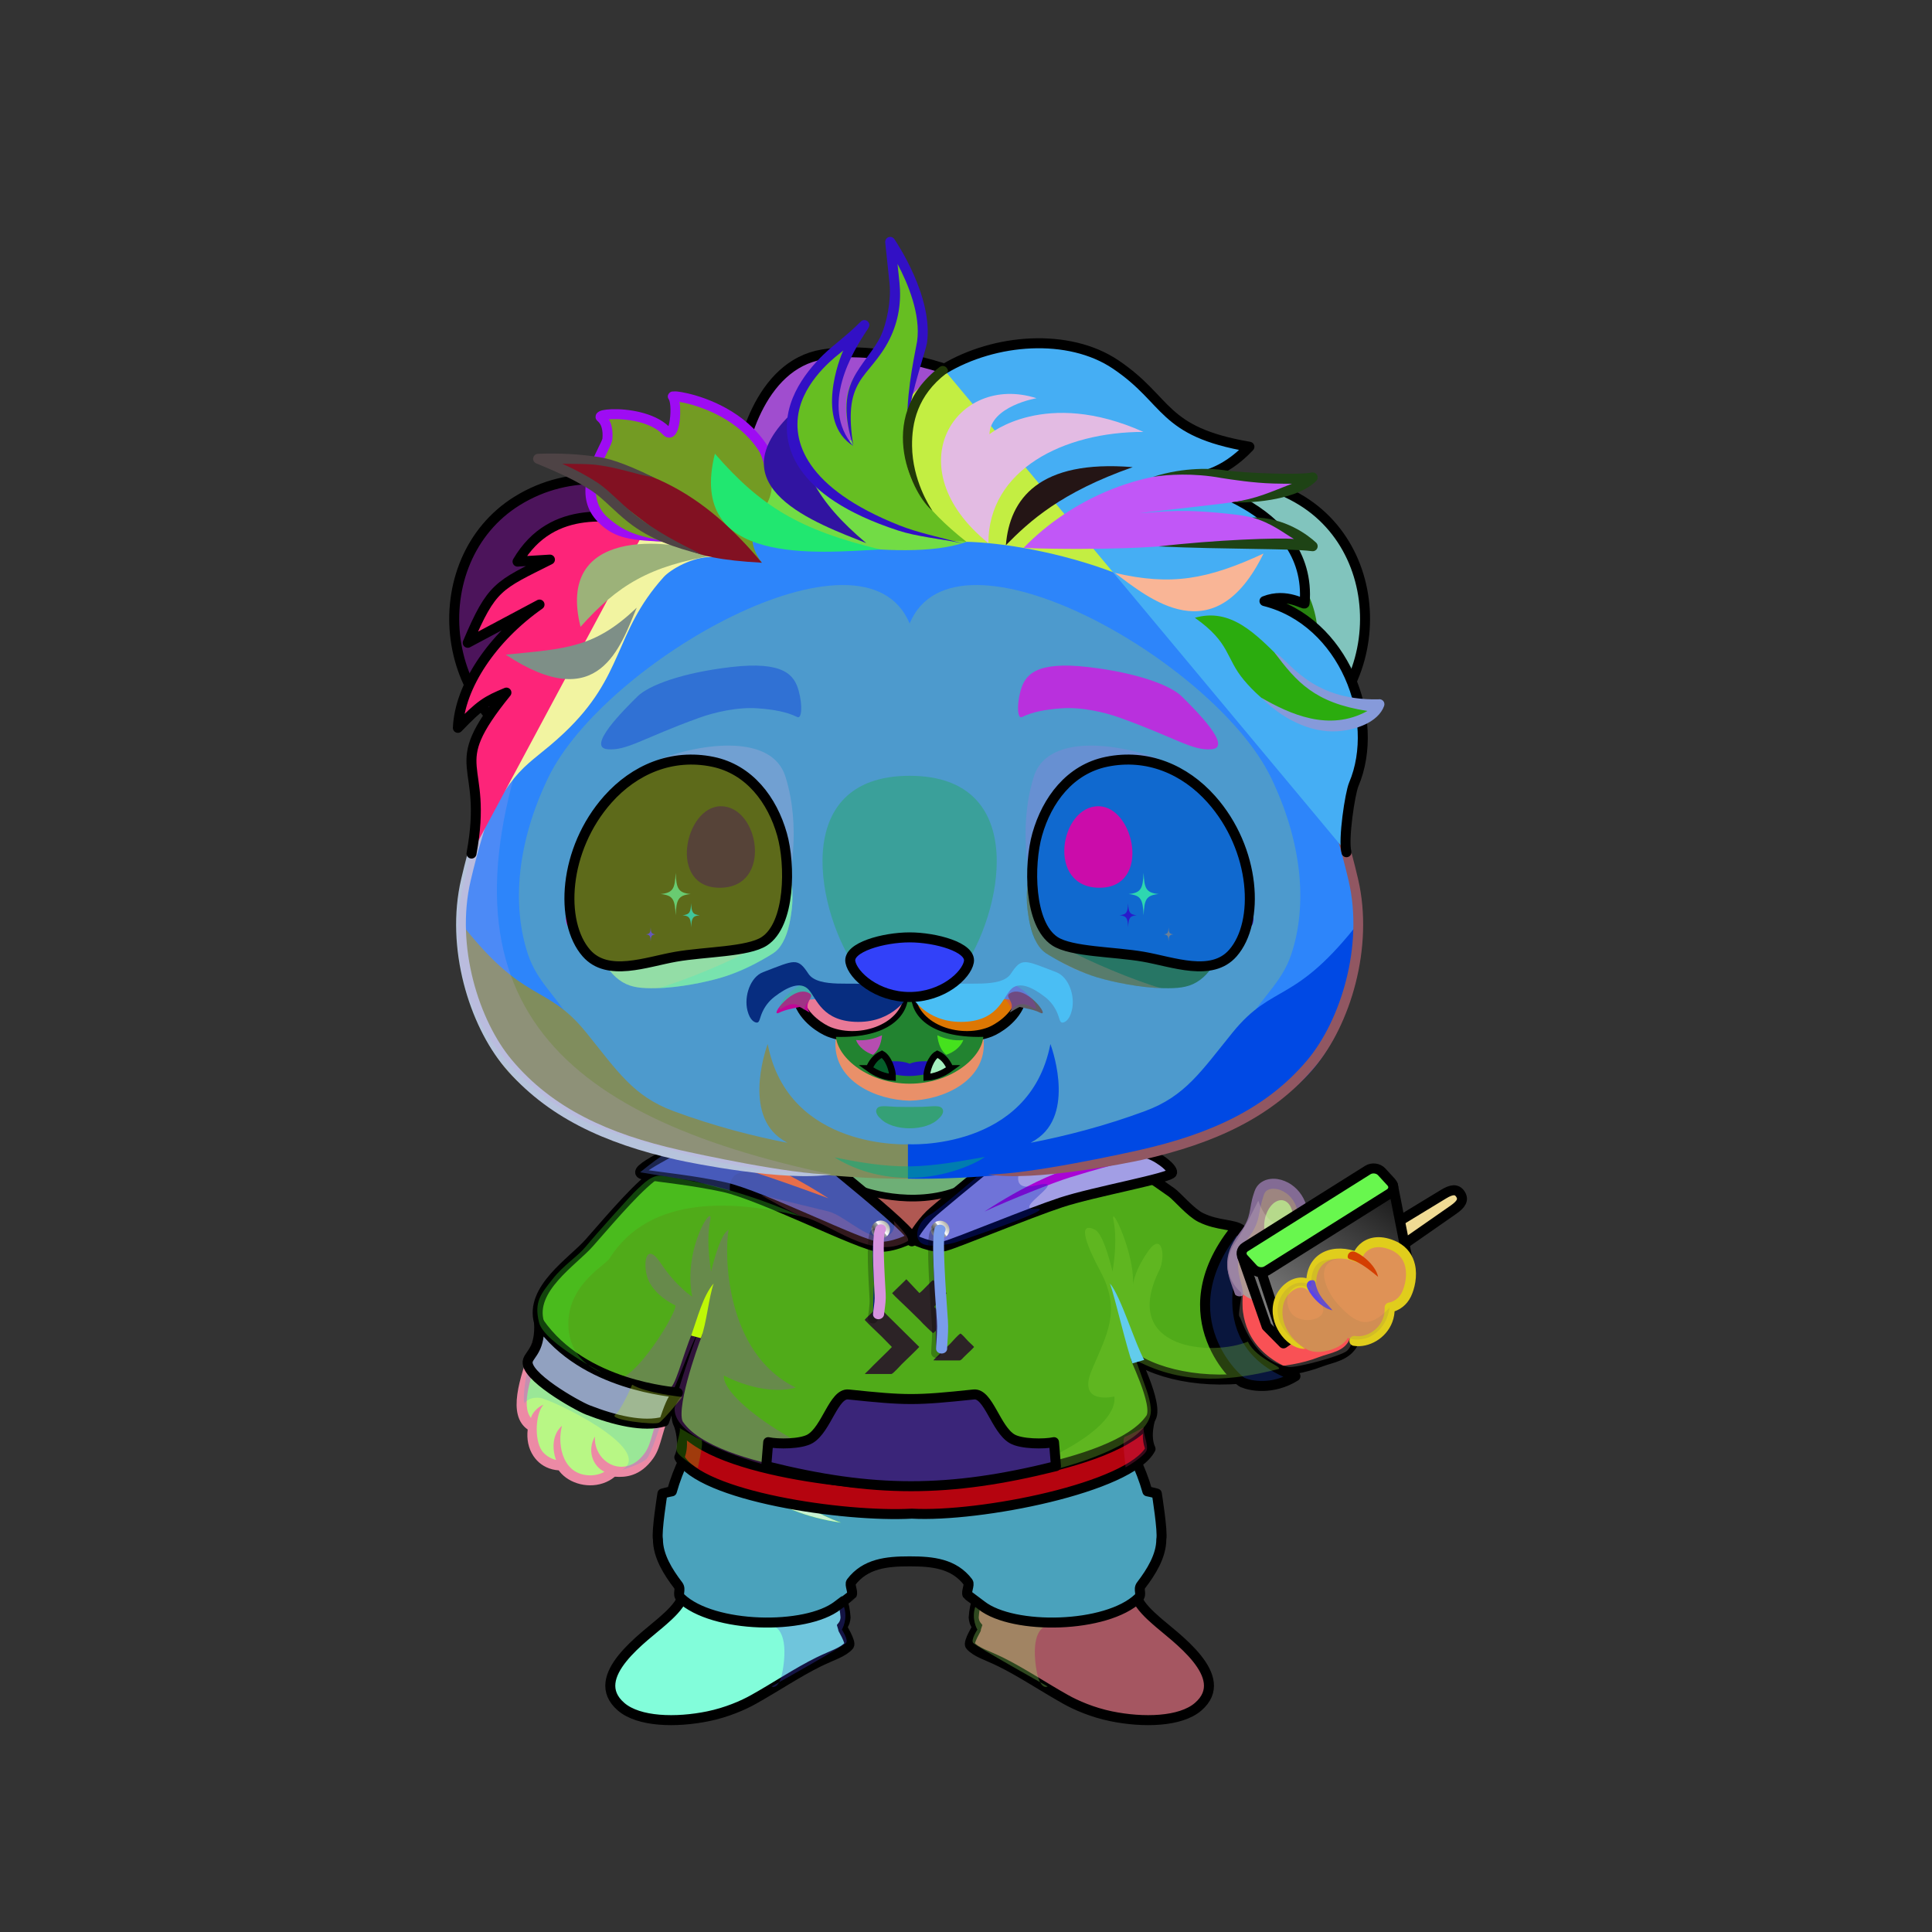 <?xml version="1.0" encoding="UTF-8"?><!DOCTYPE svg PUBLIC "-//W3C//DTD SVG 1.1//EN" "http://www.w3.org/Graphics/SVG/1.1/DTD/svg11.dtd"><!-- Creator: CorelDRAW 2017 --><svg xmlns="http://www.w3.org/2000/svg" xmlns:xlink="http://www.w3.org/1999/xlink" xml:space="preserve" width="290mm" height="290mm" version="1.1" style="shape-rendering:geometricPrecision; text-rendering:geometricPrecision; image-rendering:optimizeQuality; fill-rule:evenodd; clip-rule:evenodd" viewBox="0 0 29000 29000">
 <rect x="0" y="0" width="29000" height="29000" fill="#333333" stroke="none"/>
 <defs>
  <style type="text/css">
   <![CDATA[
    .str9 {stroke:black;stroke-width:150;stroke-linecap:round;stroke-linejoin:round;stroke-miterlimit:22.926;stroke-opacity:0.259}
    .str1 {stroke:black;stroke-width:100;stroke-miterlimit:22.926}
    .str3 {stroke:black;stroke-width:150;stroke-miterlimit:22.926}
    .str7 {stroke:black;stroke-width:150;stroke-miterlimit:22.926}
    .str5 {stroke:black;stroke-width:76.64;stroke-miterlimit:22.926}
    .str4 {stroke:black;stroke-width:76.64;stroke-linejoin:round;stroke-miterlimit:22.926}
    .str0 {stroke:#88A0CF;stroke-width:75;stroke-linecap:round;stroke-miterlimit:22.926}
    .str8 {stroke:black;stroke-width:100;stroke-linecap:round;stroke-linejoin:round;stroke-miterlimit:22.926}
    .str2 {stroke:#88A0CF;stroke-width:75;stroke-linecap:round;stroke-linejoin:round;stroke-miterlimit:22.926}
    .str6 {stroke:black;stroke-width:150;stroke-linecap:round;stroke-linejoin:round;stroke-miterlimit:22.926}
    .str10 {stroke:black;stroke-width:150;stroke-linecap:round;stroke-linejoin:round;stroke-miterlimit:22.926}
    .fil4 {fill:none}
    .fil32 {fill:none}
    .fil35 {fill:black}
    .fil1 {fill:#08152E}
    .fil41 {fill:#A16A6A}
    .fil15 {fill:#F3C099}
    .fil29 {fill:#FEFEFE}
    .fil70 {fill:white}
    .fil26 {fill:black;fill-rule:nonzero}
    .fil16 {fill:black;fill-rule:nonzero}
    .fil37 {fill:white;fill-opacity:0.188}
    .fil14 {fill:black;fill-opacity:0.2}
    .fil22 {fill:white;fill-opacity:0.2}
    .fil28 {fill:black;fill-opacity:0.212}
    .fil53 {fill:white;fill-opacity:0.231}
    .fil65 {fill:black;fill-opacity:0.251}
    .fil12 {fill:#010005;fill-opacity:0.251}
    .fil40 {fill:black;fill-opacity:0.259}
    .fil56 {fill:white;fill-opacity:0.259}
    .fil6 {fill:black;fill-opacity:0.302}
    .fil66 {fill:black;fill-rule:nonzero;fill-opacity:0.302}
    .fil27 {fill:black;fill-opacity:0.322}
    .fil13 {fill:#010005;fill-opacity:0.349}
    .fil38 {fill:black;fill-opacity:0.38}
    .fil43 {fill:white;fill-rule:nonzero;fill-opacity:0.431}
    .fil47 {fill:white;fill-rule:nonzero;fill-opacity:0.471}
    .fil71 {fill:#DBE5FF;fill-opacity:0.49}
    .fil69 {fill:black;fill-opacity:0.502}
    .fil57 {fill:black;fill-opacity:0.51}
    .fil79 {fill:#8F6342}
    .fil10 {fill:url(#id0)}
    .fil82 {fill:url(#id1)}
    .fil83 {fill:url(#id2)}
    .fil18 {fill:url(#id3)}
    .fil97 {fill:url(#id4)}
    .fil51 {fill:url(#id5)}
    .fil5 {fill:url(#id6)}
    .fil50 {fill:url(#id7)}
    .fil48 {fill:url(#id8)}
    .fil49 {fill:url(#id9)}
    .fil20 {fill:url(#id10)}
    .fil94 {fill:url(#id11)}
    .fil81 {fill:url(#id12)}
    .fil87 {fill:url(#id13)}
    .fil36 {fill:url(#id14)}
    .fil80 {fill:url(#id15)}
    .fil59 {fill:url(#id16)}
    .fil61 {fill:url(#id17)}
    .fil54 {fill:url(#id18)}
    .fil86 {fill:url(#id19)}
    .fil78 {fill:url(#id20)}
    .fil52 {fill:url(#id21)}
    .fil89 {fill:url(#id22)}
    .fil72 {fill:url(#id23)}
    .fil95 {fill:url(#id24)}
    .fil55 {fill:url(#id25)}
    .fil88 {fill:url(#id26)}
    .fil21 {fill:url(#id27)}
    .fil46 {fill:url(#id28)}
    .fil76 {fill:url(#id29)}
    .fil24 {fill:url(#id30)}
    .fil33 {fill:url(#id31)}
    .fil25 {fill:url(#id32)}
    .fil90 {fill:url(#id33)}
    .fil19 {fill:url(#id34)}
    .fil34 {fill:url(#id35)}
    .fil92 {fill:url(#id36)}
    .fil85 {fill:url(#id37)}
    .fil93 {fill:url(#id38)}
    .fil73 {fill:url(#id39)}
    .fil17 {fill:url(#id40)}
    .fil74 {fill:url(#id41)}
    .fil58 {fill:url(#id42)}
    .fil60 {fill:url(#id43)}
    .fil42 {fill:url(#id44)}
    .fil91 {fill:url(#id45)}
    .fil23 {fill:url(#id46)}
    .fil45 {fill:url(#id47)}
    .fil44 {fill:url(#id48)}
    .fil11 {fill:url(#id49)}
    .fil75 {fill:url(#id50)}
    .fil68 {fill:url(#id51)}
    .fil96 {fill:url(#id52)}
    .fil84 {fill:url(#id53)}
    .fil64 {fill:url(#id54)}
    .fil39 {fill:url(#id55)}
    .fil62 {fill:url(#id56)}
    .fil63 {fill:url(#id57)}
    .fil67 {fill:url(#id58)}
    .fil30 {fill:url(#id59)}
    .fil31 {fill:url(#id60)}
    .fil2 {fill:url(#id61)}
    .fil8 {fill:url(#id62)}
    .fil7 {fill:url(#id63)}
    .fil0 {fill:url(#id64)}
    .fil77 {fill:url(#id65)}
    .fil9 {fill:url(#id66)}
    .fil3 {fill:url(#id67)}
   ]]>
  </style>
  <linearGradient id="id0" gradientUnits="userSpaceOnUse" x1="11883.04" y1="24247.78" x2="11217.37" y2="25104.83">
   <stop offset="0" style="stop-opacity:1; stop-color:#999DA6"/>
   <stop offset="1" style="stop-opacity:1; stop-color:white"/>
  </linearGradient>
  <linearGradient id="id1" gradientUnits="userSpaceOnUse" x1="13653.83" y1="14070.36" x2="13653.83" y2="14965.13">
   <stop offset="0" style="stop-opacity:1; stop-color:#FFCCCC"/>
   <stop offset="1" style="stop-opacity:1; stop-color:#4D1C0F"/>
  </linearGradient>
  <linearGradient id="id2" gradientUnits="userSpaceOnUse" x1="12835.09" y1="8254.56" x2="13126.1" y2="5292.07">
   <stop offset="0" style="stop-opacity:1; stop-color:#382417"/>
   <stop offset="1" style="stop-opacity:1; stop-color:#7B5538"/>
  </linearGradient>
  <linearGradient id="id3" gradientUnits="userSpaceOnUse" x1="13653.83" y1="22355.13" x2="13653.83" y2="17442.01">
   <stop offset="0" style="stop-opacity:1; stop-color:#FDCEA8"/>
   <stop offset="1" style="stop-opacity:1; stop-color:#BF7D4F"/>
  </linearGradient>
  <linearGradient id="id4" gradientUnits="userSpaceOnUse" xlink:href="#id2" x1="18077.58" y1="10532.2" x2="20563.83" y2="9594.99">
  </linearGradient>
  <linearGradient id="id5" gradientUnits="userSpaceOnUse" xlink:href="#id1" x1="18294.4" y1="8035.24" x2="18294.4" y2="11081.03">
  </linearGradient>
  <linearGradient id="id6" gradientUnits="userSpaceOnUse" xlink:href="#id0" x1="15424.62" y1="24247.78" x2="16090.29" y2="25104.83">
  </linearGradient>
  <linearGradient id="id7" gradientUnits="userSpaceOnUse" x1="18347.95" y1="7191.52" x2="18347.95" y2="11425.25">
   <stop offset="0" style="stop-opacity:1; stop-color:#FDCEA8"/>
   <stop offset="0.651" style="stop-opacity:1; stop-color:#D59C73"/>
   <stop offset="1" style="stop-opacity:1; stop-color:#BF7D4F"/>
  </linearGradient>
  <linearGradient id="id8" gradientUnits="userSpaceOnUse" xlink:href="#id7" x1="8959.71" y1="7191.52" x2="8959.71" y2="11425.25">
  </linearGradient>
  <linearGradient id="id9" gradientUnits="userSpaceOnUse" xlink:href="#id1" x1="9013.26" y1="8035.24" x2="9013.26" y2="11081.03">
  </linearGradient>
  <linearGradient id="id10" gradientUnits="userSpaceOnUse" x1="14000.06" y1="21197.24" x2="13466.47" y2="22811.63">
   <stop offset="0" style="stop-opacity:1; stop-color:#514F4F"/>
   <stop offset="0.478" style="stop-opacity:1; stop-color:#363535"/>
   <stop offset="1" style="stop-opacity:1; stop-color:#171717"/>
  </linearGradient>
  <linearGradient id="id11" gradientUnits="userSpaceOnUse" x1="11133.11" y1="8252.63" x2="8379.81" y2="7077.13">
   <stop offset="0" style="stop-opacity:1; stop-color:#573620"/>
   <stop offset="1" style="stop-opacity:1; stop-color:#9E714F"/>
  </linearGradient>
  <linearGradient id="id12" gradientUnits="userSpaceOnUse" xlink:href="#id11" x1="14114.43" y1="15512.32" x2="15665.53" y2="14279.44">
  </linearGradient>
  <linearGradient id="id13" gradientUnits="userSpaceOnUse" x1="14687.49" y1="6305.83" x2="11680.32" y2="5457.09">
   <stop offset="0" style="stop-opacity:1; stop-color:#573620"/>
   <stop offset="0.51" style="stop-opacity:1; stop-color:#8C6243"/>
   <stop offset="1" style="stop-opacity:1; stop-color:#BF8254"/>
  </linearGradient>
  <linearGradient id="id14" gradientUnits="userSpaceOnUse" x1="14008.71" y1="20925.45" x2="13343.08" y2="22313.67">
   <stop offset="0" style="stop-opacity:1; stop-color:#545454"/>
   <stop offset="0.62" style="stop-opacity:1; stop-color:#363535"/>
   <stop offset="1" style="stop-opacity:1; stop-color:#171717"/>
  </linearGradient>
  <linearGradient id="id15" gradientUnits="userSpaceOnUse" xlink:href="#id11" x1="13193.23" y1="15512.32" x2="11642.13" y2="14279.44">
  </linearGradient>
  <linearGradient id="id16" gradientUnits="userSpaceOnUse" xlink:href="#id11" x1="16387.3" y1="14338.52" x2="16598.36" y2="13770.08">
  </linearGradient>
  <linearGradient id="id17" gradientUnits="userSpaceOnUse" xlink:href="#id11" x1="10709.3" y1="14338.52" x2="10920.36" y2="13770.08">
  </linearGradient>
  <linearGradient id="id18" gradientUnits="userSpaceOnUse" xlink:href="#id11" x1="13051.59" y1="17194.42" x2="7480.08" y2="14305.85">
  </linearGradient>
  <linearGradient id="id19" gradientUnits="userSpaceOnUse" xlink:href="#id2" x1="10059.2" y1="8437.79" x2="10394.48" y2="5957.31">
  </linearGradient>
  <linearGradient id="id20" gradientUnits="userSpaceOnUse" x1="13641.3" y1="16151.8" x2="13667.04" y2="15928.59">
   <stop offset="0" style="stop-opacity:1; stop-color:#FF9999"/>
   <stop offset="1" style="stop-opacity:1; stop-color:#CF7A7A"/>
  </linearGradient>
  <linearGradient id="id21" gradientUnits="userSpaceOnUse" x1="13660.53" y1="7273.2" x2="13660.53" y2="17643.81">
   <stop offset="0" style="stop-opacity:1; stop-color:#FDCEA8"/>
   <stop offset="0.651" style="stop-opacity:1; stop-color:#E6A78A"/>
   <stop offset="1" style="stop-opacity:1; stop-color:#BF7D4F"/>
  </linearGradient>
  <linearGradient id="id22" gradientUnits="userSpaceOnUse" xlink:href="#id11" x1="15522.5" y1="8109.22" x2="16578.73" y2="7071.62">
  </linearGradient>
  <linearGradient id="id23" gradientUnits="userSpaceOnUse" x1="17100.1" y1="11776.81" x2="16575.04" y2="13928.45">
   <stop offset="0" style="stop-opacity:1; stop-color:black"/>
   <stop offset="0.4" style="stop-opacity:1; stop-color:black"/>
   <stop offset="1" style="stop-opacity:1; stop-color:#1A5263"/>
  </linearGradient>
  <linearGradient id="id24" gradientUnits="userSpaceOnUse" xlink:href="#id11" x1="13071.22" y1="7933.18" x2="10815.94" y2="7158.18">
  </linearGradient>
  <linearGradient id="id25" gradientUnits="userSpaceOnUse" xlink:href="#id11" x1="14232.48" y1="17194.78" x2="19825.69" y2="14306.74">
  </linearGradient>
  <linearGradient id="id26" gradientUnits="userSpaceOnUse" x1="15373.91" y1="8135.68" x2="15914.25" y2="5929.73">
   <stop offset="0" style="stop-opacity:1; stop-color:#573620"/>
   <stop offset="0.459" style="stop-opacity:1; stop-color:#895F41"/>
   <stop offset="1" style="stop-opacity:1; stop-color:#B08666"/>
  </linearGradient>
  <linearGradient id="id27" gradientUnits="userSpaceOnUse" xlink:href="#id10" x1="15177.24" y1="17520.62" x2="12109.66" y2="21861.46">
  </linearGradient>
  <linearGradient id="id28" gradientUnits="userSpaceOnUse" x1="19858.54" y1="17546.95" x2="19691.25" y2="19087.87">
   <stop offset="0" style="stop-opacity:1; stop-color:#333333"/>
   <stop offset="1" style="stop-opacity:1; stop-color:gray"/>
  </linearGradient>
  <linearGradient id="id29" gradientUnits="userSpaceOnUse" xlink:href="#id23" x1="10207.56" y1="11776.81" x2="10732.62" y2="13928.45">
  </linearGradient>
  <linearGradient id="id30" gradientUnits="userSpaceOnUse" xlink:href="#id10" x1="12691.55" y1="17077.36" x2="10604.03" y2="18172.01">
  </linearGradient>
  <linearGradient id="id31" gradientUnits="userSpaceOnUse" xlink:href="#id14" x1="14216.38" y1="19343.97" x2="14022.7" y2="19355.51">
  </linearGradient>
  <linearGradient id="id32" gradientUnits="userSpaceOnUse" xlink:href="#id10" x1="16370.23" y1="16841.42" x2="14910.99" y2="18408.04">
  </linearGradient>
  <linearGradient id="id33" gradientUnits="userSpaceOnUse" xlink:href="#id11" x1="16875.51" y1="8566.91" x2="18225.63" y2="6769.21">
  </linearGradient>
  <linearGradient id="id34" gradientUnits="userSpaceOnUse" x1="13970.43" y1="17976.06" x2="13504.13" y2="18789.3">
   <stop offset="0" style="stop-opacity:1; stop-color:#E0DDDD"/>
   <stop offset="1" style="stop-opacity:1; stop-color:#3D3D3D"/>
  </linearGradient>
  <linearGradient id="id35" gradientUnits="userSpaceOnUse" xlink:href="#id14" x1="13296.85" y1="19082.94" x2="13104.52" y2="19096.23">
  </linearGradient>
  <linearGradient id="id36" gradientUnits="userSpaceOnUse" x1="9071.64" y1="8930.93" x2="8084.21" y2="10070.08">
   <stop offset="0" style="stop-opacity:1; stop-color:#573620"/>
   <stop offset="1" style="stop-opacity:1; stop-color:#704E35"/>
  </linearGradient>
  <linearGradient id="id37" gradientUnits="userSpaceOnUse" x1="8560.02" y1="10500.09" x2="8850.03" y2="7702.82">
   <stop offset="0" style="stop-opacity:1; stop-color:#1C1109"/>
   <stop offset="1" style="stop-opacity:1; stop-color:#7B5538"/>
  </linearGradient>
  <linearGradient id="id38" gradientUnits="userSpaceOnUse" xlink:href="#id2" x1="17442.53" y1="9085.69" x2="18271.76" y2="7866.56">
  </linearGradient>
  <linearGradient id="id39" gradientUnits="userSpaceOnUse" x1="9227.06" y1="14660.35" x2="11673.06" y2="13254.62">
   <stop offset="0" style="stop-opacity:1; stop-color:#E7B69E"/>
   <stop offset="1" style="stop-opacity:1; stop-color:#BF7D4F"/>
  </linearGradient>
  <linearGradient id="id40" gradientUnits="userSpaceOnUse" x1="20213.49" y1="19067.88" x2="14821.98" y2="19113.37">
   <stop offset="0" style="stop-opacity:1; stop-color:#FDCEA8"/>
   <stop offset="0.11" style="stop-opacity:1; stop-color:#FACAA4"/>
   <stop offset="0.741" style="stop-opacity:1; stop-color:#C58558"/>
   <stop offset="1" style="stop-opacity:1; stop-color:#BF7D4F"/>
  </linearGradient>
  <linearGradient id="id41" gradientUnits="userSpaceOnUse" x1="10444.36" y1="14395.35" x2="9785.44" y2="11496.39">
   <stop offset="0" style="stop-opacity:1; stop-color:#2A8CA2"/>
   <stop offset="1" style="stop-opacity:1; stop-color:black"/>
  </linearGradient>
  <linearGradient id="id42" gradientUnits="userSpaceOnUse" xlink:href="#id39" x1="17974.12" y1="12840.73" x2="16536.01" y2="15037.37">
  </linearGradient>
  <linearGradient id="id43" gradientUnits="userSpaceOnUse" xlink:href="#id39" x1="9333.54" y1="12840.73" x2="10771.65" y2="15037.37">
  </linearGradient>
  <linearGradient id="id44" gradientUnits="userSpaceOnUse" x1="21230.4" y1="17793.43" x2="21009.32" y2="19100.19">
   <stop offset="0" style="stop-opacity:1; stop-color:#1F1F1F"/>
   <stop offset="1" style="stop-opacity:1; stop-color:gray"/>
  </linearGradient>
  <linearGradient id="id45" gradientUnits="userSpaceOnUse" xlink:href="#id11" x1="10573.72" y1="8423.61" x2="8835.91" y2="9217.66">
  </linearGradient>
  <linearGradient id="id46" gradientUnits="userSpaceOnUse" xlink:href="#id10" x1="18437.25" y1="19132.48" x2="19251.84" y2="20192.49">
  </linearGradient>
  <linearGradient id="id47" gradientUnits="userSpaceOnUse" xlink:href="#id44" x1="20737.38" y1="17938.49" x2="19446.2" y2="19992.5">
  </linearGradient>
  <linearGradient id="id48" gradientUnits="userSpaceOnUse" xlink:href="#id44" x1="20662.45" y1="17922.66" x2="19167.77" y2="19897.44">
  </linearGradient>
  <linearGradient id="id49" gradientUnits="userSpaceOnUse" x1="12498.07" y1="21024.68" x2="11046.44" y2="24275.48">
   <stop offset="0" style="stop-opacity:1; stop-color:#6AA0C6"/>
   <stop offset="0.412" style="stop-opacity:1; stop-color:#538CBB"/>
   <stop offset="1" style="stop-opacity:1; stop-color:#235A7F"/>
  </linearGradient>
  <linearGradient id="id50" gradientUnits="userSpaceOnUse" x1="8782.16" y1="13929.15" x2="11674.28" y2="13929.15">
   <stop offset="0" style="stop-opacity:1; stop-color:#2A8CA2"/>
   <stop offset="0.502" style="stop-opacity:1; stop-color:#82E2FF"/>
   <stop offset="1" style="stop-opacity:1; stop-color:#2A8CA2"/>
  </linearGradient>
  <linearGradient id="id51" gradientUnits="userSpaceOnUse" xlink:href="#id50" x1="15691.23" y1="13929.15" x2="18583.35" y2="13929.15">
  </linearGradient>
  <linearGradient id="id52" gradientUnits="userSpaceOnUse" xlink:href="#id11" x1="12924.62" y1="7946.47" x2="11923" y2="6390.02">
  </linearGradient>
  <linearGradient id="id53" gradientUnits="userSpaceOnUse" xlink:href="#id37" x1="16297" y1="9165.45" x2="16595.65" y2="5151.03">
  </linearGradient>
  <linearGradient id="id54" gradientUnits="userSpaceOnUse" xlink:href="#id39" x1="18080.6" y1="14660.35" x2="15634.6" y2="13254.62">
  </linearGradient>
  <linearGradient id="id55" gradientUnits="userSpaceOnUse" xlink:href="#id10" x1="8357.7" y1="20352.77" x2="9710.78" y2="20833.65">
  </linearGradient>
  <linearGradient id="id56" gradientUnits="userSpaceOnUse" x1="9461.17" y1="11062.24" x2="10646.26" y2="10198.1">
   <stop offset="0" style="stop-opacity:1; stop-color:#2A1B10"/>
   <stop offset="1" style="stop-opacity:1; stop-color:#68482F"/>
  </linearGradient>
  <linearGradient id="id57" gradientUnits="userSpaceOnUse" xlink:href="#id56" x1="17846.49" y1="11062.24" x2="16661.4" y2="10198.1">
  </linearGradient>
  <linearGradient id="id58" gradientUnits="userSpaceOnUse" xlink:href="#id41" x1="16863.3" y1="14395.35" x2="17522.22" y2="11496.39">
  </linearGradient>
  <linearGradient id="id59" gradientUnits="userSpaceOnUse" x1="14017.33" y1="18534.44" x2="14207.5" y2="18381.73">
   <stop offset="0" style="stop-opacity:1; stop-color:#9BA0B0"/>
   <stop offset="0.212" style="stop-opacity:1; stop-color:#5C5C5C"/>
   <stop offset="0.522" style="stop-opacity:1; stop-color:#9CA0A8"/>
   <stop offset="0.588" style="stop-opacity:1; stop-color:white"/>
   <stop offset="1" style="stop-opacity:1; stop-color:#B8B7AF"/>
  </linearGradient>
  <linearGradient id="id60" gradientUnits="userSpaceOnUse" xlink:href="#id59" x1="13124.51" y1="18531.61" x2="13314.69" y2="18378.9">
  </linearGradient>
  <linearGradient id="id61" gradientUnits="userSpaceOnUse" x1="17688.98" y1="25182.78" x2="15024.49" y2="24487.47">
   <stop offset="0" style="stop-opacity:1; stop-color:#546B96"/>
   <stop offset="0.412" style="stop-opacity:1; stop-color:#3A4760"/>
   <stop offset="0.839" style="stop-opacity:1; stop-color:#222A39"/>
   <stop offset="1" style="stop-opacity:1; stop-color:#1B212D"/>
  </linearGradient>
  <linearGradient id="id62" gradientUnits="userSpaceOnUse" xlink:href="#id61" x1="9618.68" y1="25182.78" x2="12283.17" y2="24487.47">
  </linearGradient>
  <radialGradient id="id63" gradientUnits="userSpaceOnUse" gradientTransform="matrix(-0.181 -0.884 0.884 -0.181 -9951 38344)" cx="10183.46" cy="24849.87" r="1773.83" fx="10183.46" fy="24849.87">
   <stop offset="0" style="stop-opacity:1; stop-color:#546B96"/>
   <stop offset="0.42" style="stop-opacity:1; stop-color:#283142"/>
   <stop offset="1" style="stop-opacity:1; stop-color:#1B212D"/>
  </radialGradient>
  <radialGradient id="id64" gradientUnits="userSpaceOnUse" gradientTransform="matrix(0.181 -0.884 -0.884 -0.181 36005 44481)" xlink:href="#id63" cx="17124.2" cy="24849.87" r="1773.83" fx="17124.2" fy="24849.87">
  </radialGradient>
  <linearGradient id="id65" gradientUnits="userSpaceOnUse" x1="13650.63" y1="15563.64" x2="13650.63" y2="16522.54">
   <stop offset="0" style="stop-opacity:1; stop-color:#F3BEBB"/>
   <stop offset="1" style="stop-opacity:1; stop-color:#A3604E"/>
  </linearGradient>
  <radialGradient id="id66" gradientUnits="userSpaceOnUse" gradientTransform="matrix(1.316 -0 -0 0.55 -3284 11457)" cx="10398.37" cy="25482.23" r="1343.14" fx="10398.37" fy="25482.23">
   <stop offset="0" style="stop-opacity:1; stop-color:#FEFEFE"/>
   <stop offset="0.49" style="stop-opacity:1; stop-color:#D0D0D0"/>
   <stop offset="1" style="stop-opacity:1; stop-color:#878787"/>
  </radialGradient>
  <radialGradient id="id67" gradientUnits="userSpaceOnUse" gradientTransform="matrix(-1.316 -0 -0 0.55 39158 11457)" xlink:href="#id66" cx="16909.29" cy="25482.23" r="1343.14" fx="16909.29" fy="25482.23">
  </radialGradient>
 </defs>
 <g id="Shoes">
  <g id="_2183548833744">
   <path class="fil0" d="M16722.5 23882.25c106.1,34.1 242.52,83.36 394.09,174.32 87.16,53.06 157.26,165.86 244.42,241.64 243.81,220.17 751.5,657.58 756.51,1012.35 1.07,76.05 -51.42,209.86 -94.33,271.92 -211.63,306.05 -880.9,262.63 -1202.16,232.4 -132.63,-11.36 -503.99,-53.05 -829.89,-250.09 -41.68,-26.53 -155.36,-98.53 -284.21,-193.26 -79.58,-56.84 -109.9,-83.36 -238.74,-181.9 -79.58,-60.64 -147.79,-113.68 -212.21,-159.16 -295.58,-204.63 -397.9,-208.42 -522.94,-352.41 -45.48,-49.26 -102.32,-132.64 -147.79,-257.68 -56.84,-416.84 56.84,-606.31 132.63,-689.68 325.9,-375.18 1144.42,-117.5 2004.62,151.55z" style="fill:#158b42"/>
   <path class="fil1" d="M16440.35 24594.74c20.48,0 40.96,-9.44 54.61,-28.33 130.81,-177.47 339.29,-299.13 479.26,-445.13 23.88,-25.19 23.88,-66.12 -3.4,-88.16 -27.31,-22.04 -68.25,-22.04 -95.55,3.14 -140.4,145.73 -365.85,286.38 -489.51,460.88 -20.48,28.34 -13.65,69.27 17.06,88.16 10.23,6.29 23.88,9.44 37.53,9.44z" style="fill:#0b31a5"/>
   <path class="fil1" d="M17208.19 24390.07c27.31,0 54.61,-18.89 64.84,-44.08 10.24,-34.64 -10.23,-69.27 -44.36,-78.72 -224.19,-60.35 -746.91,-65.35 -984.28,-38.53 -37.54,3.14 -64.84,34.63 -58.03,69.27 3.42,34.63 37.55,59.82 75.09,56.68 228.24,-22.38 723.73,-24.37 936.48,35.38 -3.39,0 3.44,0 10.26,0z" style="fill:#c49bb0"/>
   <path class="fil1" d="M16774.03 24848.9c20.48,0 40.96,-9.45 54.63,-28.34 58.01,-78.71 111.39,-125.25 172.81,-200.81 71.67,-88.16 177.6,-169.09 256.09,-250.96 23.9,-25.19 23.9,-66.11 -3.39,-88.16 -27.34,-22.03 -68.26,-22.03 -95.56,3.14 -81.89,85.02 -187.84,169.1 -262.92,260.42 -64.84,78.72 -118.22,125.25 -176.25,207.1 -20.48,28.34 -13.64,69.27 17.07,88.16 10.22,6.29 23.89,9.45 37.52,9.45z" style="fill:#56b0e0"/>
   <path class="fil1" d="M16771.23 24710.27c-33.83,8.83 -54.59,44.76 -42.91,78.88 3.91,11.36 12.44,22.48 22.97,31.15 15.81,13.04 25.51,29.48 48.07,23.59 94.81,-23.86 240.6,-60.29 336.05,-79.55 111.37,-22.47 315.34,-49.23 427.99,-62.5 34.44,-4.26 60.47,-35.83 53.43,-70.2 -7.08,-34.37 -38.67,-60.4 -75.74,-58.34 -117.27,13.54 -323.25,42.73 -439.27,65.45 -100.11,19.52 -233.77,45.22 -330.59,71.52z" style="fill:#73ff1a"/>
   <path class="fil1" d="M17572.65 24663.82c27.3,0 15.79,-6.29 26.02,-31.49 10.23,-34.63 -10.23,-69.26 -44.36,-78.72 -163.81,-44.08 -334.44,-75.56 -501.67,-88.16 -170.63,-12.59 -452.26,-8.64 -619.49,10.26 -37.54,3.14 -64.84,34.63 -58,69.26 3.39,34.64 37.52,59.83 75.06,56.69 160.39,-15.74 444.46,-36.08 604.87,-23.49 160.37,12.6 323.44,32.99 480.39,77.08 -3.38,0 30.35,8.57 37.18,8.57z" style="fill:#140eda"/>
   <path class="fil2" d="M15457.87 24347.09c0,0 476.32,314.37 654.7,409.04 58.09,30.83 175.18,94.58 244.82,125.27 39.37,17.36 27.08,149.9 49.42,234.67 9.38,35.59 51.81,49.86 66.71,57.21 79.62,39.29 81.92,-84.9 269.77,-103.6 14.93,-1.49 1065.41,287.23 1115.04,-192.41 15.63,-151.14 198.24,236.09 193.34,286.92 -47.85,496.08 -1189.54,346.73 -1189.54,346.73 0,0 -375.19,-58.35 -541.66,-128.35 -166.47,-70 -852.21,-528.13 -912.17,-544.79 -27.89,-7.75 -177.11,-83.31 -329.9,-165.12 -247.81,-132.7 -478.91,-203.12 -444.19,-540.16 17,-165.05 846.97,54.53 823.66,214.59z" style="fill:#aa50bc"/>
   <path class="fil3" d="M16454.29 25435.83c-75.8,-26.52 -147.8,-56.84 -208.42,-90.94 -280.42,-174.32 -590.94,-337.57 -875.13,-511.87 -454.63,-177.89 -703.05,-425.71 -758.96,-518.76 0,41.49 -54.53,276.48 -28.04,314.34 180.82,264.3 460.09,267.7 721.51,424.63 284.22,174.31 564.63,352.41 852.63,530.51 83.36,49.26 162.94,79.58 246.32,109.9 83.36,26.52 170.52,49.26 253.89,64.42 170.52,30.32 348.64,41.68 522.94,30.32 228.89,-19.91 655.13,-40.59 820.13,-219.78 37.84,-41.1 94.07,-109.66 105.82,-182.48 17.54,-108.77 -25.09,-232.21 -62.87,-328.86 11.25,113.07 40.88,275.63 -193.39,383.54 -280.21,129.06 -520.75,115.81 -750.99,92.76 -234.26,-23.45 -425.75,-31.83 -645.44,-97.73z" style="fill:#9ff371"/>
   <path class="fil4 str0" d="M17807.88 24766.76c10.21,11.15 103.85,191.01 -34.36,282.15 -126.64,83.51 -473.18,128.94 -972.2,28.1 -79.41,-16.02 -176.82,27.33 -228.89,76.89 -24.24,23.07 -42.35,38.64 -98.91,19.38 -76.95,-26.21 -76.66,-85.93 -83.26,-146 -8.44,-76.77 8.2,-110.54 -50.64,-149.33 -25.96,-17.12 -54.93,-37.6 -112.67,-25.9 -115.11,23.34 -250.25,66.02 -473.01,193.82" style="fill:#4dcefd"/>
   <path class="fil5" d="M15822.29 24335.44c62.9,26.85 125.8,53.71 188.7,80.56 -303.39,13.72 -572.98,126.05 -832.85,266.74 -62.9,-26.85 -125.8,-53.7 -188.7,-80.55 262.59,-147.02 532.33,-266.35 832.85,-266.75zm561.27 336.82c47.3,31.85 94.61,63.7 141.91,95.55 -277.56,47.12 -548.08,131.68 -758.62,249.36 -62.9,-26.85 -108.6,-65.6 -171.5,-92.45 228.47,-110.25 485.61,-198.68 788.21,-252.46zm-251.69 -191.57c44.5,32.75 89,65.49 133.5,98.24 -274.09,29.16 -531.8,117.6 -777.65,249.06 -62.9,-26.85 -125.8,-53.7 -188.7,-80.55 271.88,-137.79 546.85,-249.06 832.85,-266.75z" style="fill:#ce6211"/>
   <path class="fil4 str1" d="M17998.41 24973.2c0,0 176.22,390.15 -248.21,503.86 -427.2,111.75 -1124.99,66.13 -1528.73,-144.53 -310.74,-166.74 -516.01,-326.32 -917.69,-534.76 -237.41,-121.87 -648.27,-271.65 -688.33,-562.06" style="fill:#21702d"/>
   <path class="fil4 str2" d="M15999.45 24382.76c0,0 349.18,259.46 556.17,415.74 197.16,148.85 586.36,146.41 820.42,112.87 259.94,-37.26 351.65,-122.25 267.67,-279.56" style="fill:#4608e4"/>
   <path class="fil4 str3" d="M16733.87 23882.25c106.1,34.1 187.55,19.85 339.13,110.82 37.57,112.37 190.26,253.75 277.41,329.53 266.46,240.66 1159.46,843.31 633.96,1296.19 -264.64,228.06 -823.91,241.68 -1306.31,142.72 -277.05,-56.84 -527.86,-165.28 -685.21,-254.75 -313.97,-175.22 -664.32,-408.92 -973.44,-560.9 -204.19,-100.38 -366.82,-143.34 -455.6,-245.98 -37.9,-41.67 107.21,-277.47 107.21,-281.27 -46.6,-55.64 -51.81,-98.79 -55.6,-140.47 30.27,-441.71 246.68,-510.78 326.26,-594.14 337.26,-352.45 928.2,-74.59 1792.19,198.25z" style="fill:#a55661"/>
   <path class="fil6" d="M15683.5 24416.03c0,0 -189.3,53 -143.48,520.89 45.83,467.88 185.61,377.32 185.61,377.32 0,0 -1084.4,-606.26 -1119.26,-654.55 -34.86,-48.29 64.33,-198.4 64.33,-198.4 0,0 -98.17,-160.34 -27.17,-354.87 71.01,-194.53 -24.41,179.84 1039.97,309.61z" style="fill:#9bef67"/>
  </g>
  <g id="_2183548827568">
   <path class="fil7" d="M10585.16 23882.25c-106.1,34.1 -242.52,83.36 -394.09,174.32 -87.16,53.06 -157.26,165.86 -244.42,241.64 -243.81,220.17 -751.5,657.58 -756.51,1012.35 -1.07,76.05 51.42,209.86 94.33,271.92 211.63,306.05 880.9,262.63 1202.16,232.4 132.63,-11.36 503.99,-53.05 829.89,-250.09 41.68,-26.53 155.36,-98.53 284.21,-193.26 79.58,-56.84 109.9,-83.36 238.74,-181.9 79.58,-60.64 147.79,-113.68 212.21,-159.16 295.58,-204.63 397.9,-208.42 522.94,-352.41 45.48,-49.26 102.32,-132.64 147.79,-257.68 56.84,-416.84 -56.84,-606.31 -132.63,-689.68 -325.9,-375.18 -1144.42,-117.5 -2004.62,151.55z" style="fill:#bcfb4c"/>
   <path class="fil1" d="M10867.31 24594.74c-20.48,0 -40.96,-9.44 -54.61,-28.33 -130.81,-177.47 -339.29,-299.13 -479.26,-445.13 -23.88,-25.19 -23.88,-66.12 3.4,-88.16 27.31,-22.04 68.25,-22.04 95.55,3.14 140.4,145.73 365.85,286.38 489.51,460.88 20.48,28.34 13.65,69.27 -17.06,88.16 -10.23,6.29 -23.88,9.44 -37.53,9.44z" style="fill:#e681d1"/>
   <path class="fil1" d="M10099.47 24390.07c-27.31,0 -54.61,-18.89 -64.84,-44.08 -10.24,-34.64 10.23,-69.27 44.36,-78.72 224.19,-60.35 746.91,-65.35 984.28,-38.53 37.54,3.14 64.84,34.63 58.03,69.27 -3.42,34.63 -37.55,59.82 -75.09,56.68 -228.24,-22.38 -723.73,-24.37 -936.48,35.38 3.39,0 -3.44,0 -10.26,0z" style="fill:#233b87"/>
   <path class="fil1" d="M10533.63 24848.9c-20.48,0 -40.96,-9.45 -54.63,-28.34 -58.01,-78.71 -111.39,-125.25 -172.81,-200.81 -71.67,-88.16 -177.6,-169.09 -256.09,-250.96 -23.9,-25.19 -23.9,-66.11 3.39,-88.16 27.34,-22.03 68.26,-22.03 95.56,3.14 81.89,85.02 187.84,169.1 262.92,260.42 64.84,78.72 118.22,125.25 176.25,207.1 20.48,28.34 13.64,69.27 -17.07,88.16 -10.22,6.29 -23.89,9.45 -37.52,9.45z" style="fill:#137130"/>
   <path class="fil1" d="M10536.43 24710.27c33.83,8.83 54.59,44.76 42.91,78.88 -3.91,11.36 -12.44,22.48 -22.97,31.15 -15.81,13.04 -25.51,29.48 -48.07,23.59 -94.81,-23.86 -240.6,-60.29 -336.05,-79.55 -111.37,-22.47 -315.34,-49.23 -427.99,-62.5 -34.44,-4.26 -60.47,-35.83 -53.43,-70.2 7.08,-34.37 38.67,-60.4 75.74,-58.34 117.27,13.54 323.25,42.73 439.27,65.45 100.11,19.52 233.77,45.22 330.59,71.52z" style="fill:#e2371c"/>
   <path class="fil1" d="M9735.01 24663.82c-27.3,0 -15.79,-6.29 -26.02,-31.49 -10.23,-34.63 10.23,-69.26 44.36,-78.72 163.81,-44.08 334.44,-75.56 501.67,-88.16 170.63,-12.59 452.26,-8.64 619.49,10.26 37.54,3.14 64.84,34.63 58,69.26 -3.39,34.64 -37.52,59.83 -75.06,56.69 -160.39,-15.74 -444.46,-36.08 -604.87,-23.49 -160.37,12.6 -323.44,32.99 -480.39,77.08 3.38,0 -30.35,8.57 -37.18,8.57z" style="fill:#cdfafb"/>
   <path class="fil8" d="M11849.79 24347.09c0,0 -476.32,314.37 -654.7,409.04 -58.09,30.83 -175.18,94.58 -244.82,125.27 -39.37,17.36 -27.08,149.9 -49.42,234.67 -9.38,35.59 -51.81,49.86 -66.71,57.21 -79.62,39.29 -81.92,-84.9 -269.77,-103.6 -14.93,-1.49 -1065.41,287.23 -1115.04,-192.41 -15.63,-151.14 -198.24,236.09 -193.34,286.92 47.85,496.08 1189.54,346.73 1189.54,346.73 0,0 375.19,-58.35 541.66,-128.35 166.47,-70 852.21,-528.13 912.17,-544.79 27.89,-7.75 177.11,-83.31 329.9,-165.12 247.81,-132.7 478.91,-203.12 444.19,-540.16 -17,-165.05 -846.97,54.53 -823.66,214.59z" style="fill:#a49d98"/>
   <path class="fil9" d="M10853.37 25435.83c75.8,-26.52 147.8,-56.84 208.42,-90.94 280.42,-174.32 590.94,-337.57 875.13,-511.87 454.63,-177.89 703.05,-425.71 758.96,-518.76 0,41.49 54.53,276.48 28.04,314.34 -180.82,264.3 -460.09,267.7 -721.51,424.63 -284.22,174.31 -564.63,352.41 -852.63,530.51 -83.36,49.26 -162.94,79.58 -246.32,109.9 -83.36,26.52 -170.52,49.26 -253.89,64.42 -170.52,30.32 -348.64,41.68 -522.94,30.32 -228.89,-19.91 -655.13,-40.59 -820.13,-219.78 -37.84,-41.1 -94.07,-109.66 -105.82,-182.48 -17.54,-108.77 25.09,-232.21 62.87,-328.86 -11.25,113.07 -40.88,275.63 193.39,383.54 280.21,129.06 520.75,115.81 750.99,92.76 234.26,-23.45 425.75,-31.83 645.44,-97.73z" style="fill:#5403f8"/>
   <path class="fil4 str0" d="M9499.78 24766.76c-10.21,11.15 -103.85,191.01 34.36,282.15 126.64,83.51 473.18,128.94 972.2,28.1 79.41,-16.02 176.82,27.33 228.89,76.89 24.24,23.07 42.35,38.64 98.91,19.38 76.95,-26.21 76.66,-85.93 83.26,-146 8.44,-76.77 -8.2,-110.54 50.64,-149.33 25.96,-17.12 54.93,-37.6 112.67,-25.9 115.11,23.34 250.25,66.02 473.01,193.82" style="fill:#365b37"/>
   <path class="fil10" d="M11485.37 24335.44c-62.9,26.85 -125.8,53.71 -188.7,80.56 303.39,13.72 572.98,126.05 832.85,266.74 62.9,-26.85 125.8,-53.7 188.7,-80.55 -262.59,-147.02 -532.33,-266.35 -832.85,-266.75zm-561.27 336.82c-47.3,31.85 -94.61,63.7 -141.91,95.55 277.56,47.12 548.08,131.68 758.62,249.36 62.9,-26.85 108.6,-65.6 171.5,-92.45 -228.47,-110.25 -485.61,-198.68 -788.21,-252.46zm251.69 -191.57c-44.5,32.75 -89,65.49 -133.5,98.24 274.09,29.16 531.8,117.6 777.65,249.06 62.9,-26.85 125.8,-53.7 188.7,-80.55 -271.88,-137.79 -546.85,-249.06 -832.85,-266.75z" style="fill:#012c32"/>
   <path class="fil4 str1" d="M9309.25 24973.2c0,0 -176.22,390.15 248.21,503.86 427.2,111.75 1124.99,66.13 1528.73,-144.53 310.74,-166.74 516.01,-326.32 917.69,-534.76 237.41,-121.87 648.27,-271.65 688.33,-562.06" style="fill:#8ae72b"/>
   <path class="fil4 str2" d="M11308.21 24382.76c0,0 -349.18,259.46 -556.17,415.74 -197.16,148.85 -586.36,146.41 -820.42,112.87 -259.94,-37.26 -351.65,-122.25 -267.67,-279.56" style="fill:#b06b95"/>
   <path class="fil4 str3" d="M10573.79 23882.25c-106.1,34.1 -187.55,19.85 -339.13,110.82 -37.57,112.37 -190.26,253.75 -277.41,329.53 -266.46,240.66 -1159.46,843.31 -633.96,1296.19 264.64,228.06 823.91,241.68 1306.31,142.72 277.05,-56.84 527.86,-165.28 685.21,-254.75 313.97,-175.22 664.32,-408.92 973.44,-560.9 204.19,-100.38 366.82,-143.34 455.6,-245.98 37.9,-41.67 -107.21,-277.47 -107.21,-281.27 46.6,-55.64 51.81,-98.79 55.6,-140.47 -30.27,-441.71 -246.68,-510.78 -326.26,-594.14 -337.26,-352.45 -928.2,-74.59 -1792.19,198.25z" style="fill:#82fdda"/>
   <path class="fil6" d="M11624.16 24416.03c0,0 189.3,53 143.48,520.89 -45.83,467.88 -185.61,377.32 -185.61,377.32 0,0 1084.4,-606.26 1119.26,-654.55 34.86,-48.29 -64.33,-198.4 -64.33,-198.4 0,0 98.17,-160.34 27.17,-354.87 -71.01,-194.53 24.41,179.84 -1039.97,309.61z" style="fill:#4444e3"/>
  </g>
 </g>
 <g id="Jeans">
  <path class="fil11" d="M17399.38 22427.24c0,0 -74.49,-20.92 -141.89,-33.49 -195.09,-682.28 -652.66,-1276.68 -886.78,-1481.78 -627.84,966.93 -1539.44,1427.37 -2727.72,1494.33l0 4.18c-1188.28,-66.98 -2046.69,-527.41 -2670.97,-1494.33 -237.66,209.3 -695.23,799.5 -886.78,1481.78 -67.4,12.55 -141.88,33.49 -141.88,33.49 0,0 -92.22,573.46 -67.4,686.48 0,245.17 93.71,472.13 238.74,666.32 33.64,45.03 25.11,122.75 63.75,164.08 22.74,24.33 59.93,52.51 84.13,75.46 508.05,482.05 1920.76,445.12 2331.58,89.56 6.53,-86.64 182.94,-83.86 214.19,-151.38 31.11,-67.19 -83,-204.83 -32.97,-255.1 216.76,-217.78 585.05,-286.11 878.46,-286.11l0 -4.18c432.74,0 905.61,147.27 901.78,524.42 106.41,92.08 540.07,321.43 724.51,388.41 574.62,138.16 1239.55,-1.77 1388.53,-68.75 126.83,-74.38 313.75,-149.7 418.98,-274.04 36.67,-43.34 -2.84,-139.11 32.73,-179.1 191.42,-215.28 349.47,-409.17 353.48,-693.77 -28.36,-230.22 -49.65,-460.44 -74.47,-686.48z" style="fill:#d55dcf"/>
  <path class="fil12" d="M12413.92 23334.32c-262.48,-79.52 -460.89,-176.27 -499.9,-119.35 -24.83,35.08 14.19,112.12 31.92,148.65 111.48,237.21 448.88,288.58 658.79,297.03 49.51,21.78 47.63,38.62 -0.11,80.81 -30.32,14.67 -66.47,32.54 -110.3,54.86 -253.52,126.43 -517.86,184.82 -1006.23,182.66 183.64,79.65 1016,137.22 1237.32,-73.47 86.04,3.38 -71.81,-132.5 182.22,-290.31 263.35,-163.61 617.21,-149.72 746.21,-157.98 0,0 0,-85.87 0,-85.87 -556.93,17.22 -691.08,122.12 -1239.92,-37.03z" style="fill:#d57ab4"/>
  <path class="fil12" d="M14893.76 23334.32c262.48,-79.52 460.89,-176.27 499.9,-119.35 24.83,35.08 -14.19,112.12 -31.92,148.65 -111.48,237.21 -448.88,288.58 -658.79,297.03 -49.51,21.78 -47.63,38.62 0.11,80.81 30.32,14.67 66.47,32.54 110.3,54.86 253.52,126.43 517.86,184.82 1006.23,182.66 -183.64,79.65 -1016,137.22 -1237.32,-73.47 -86.04,3.38 71.81,-132.5 -182.22,-290.31 -263.35,-163.61 -617.21,-149.72 -746.21,-157.98 0,0 0,-85.87 0,-85.87 556.93,17.22 691.08,122.12 1239.92,-37.03z" style="fill:#8b58f4"/>
  <path class="fil13" d="M10154.86 23439.97c84.57,52.77 195.15,256.82 611.98,278.84 -335.82,-259.25 -533.01,-505.69 -515.32,-1085.16 2.1,-68.83 5.86,-142.98 11.06,-223.14 0,0 571.08,-146.51 737.81,-343.23 -145.43,-104.65 -446.94,-456.26 -503.69,-523.23 -85.12,37.67 -333.43,581.83 -407.92,841.35 -67.39,12.55 -141.88,33.49 -141.88,33.49 0,0 -92.22,573.45 -67.4,686.47 0,259.26 108.65,501.32 251.24,709.8 38.51,56.33 39.21,122.86 89.28,171.43 120.71,117.05 322.81,189.07 464.68,265.69 88.68,37.66 297.96,96.27 571.08,108.82 -255.39,-108.82 -570.99,-242.98 -737.69,-389.47 -241.19,-226.06 -388.07,-506.55 -363.23,-531.66z" style="fill:#3d3506"/>
  <path class="fil14" d="M17433.14 23326.91c-86.29,400.47 -424.97,730.18 -778.66,921.19 -88.68,37.67 -297.96,96.27 -571.08,108.82 255.39,-108.82 549.81,-272.08 716.52,-418.57 244.74,-226.06 379.53,-565.1 351.15,-590.22 -7.1,-8.37 -31.92,8.37 -60.3,33.49 -177.36,159.06 -347.61,175.81 -347.61,175.81 0,0 -237.66,75.35 102.87,-230.22 174.57,-156.65 237.47,-461.81 250.76,-656.61 105.54,14.22 217.19,31.38 299.03,24.55 7.66,-49.3 59,-178.8 -29.89,-213.5 -131.42,-51.3 -289.25,-45.9 -450.12,-108.91 -182.19,-71.36 -367.96,-209.95 -516.74,-240.53 -154.81,-31.81 -296.84,31.43 -296.84,31.43 450.24,-270.81 691.79,-379.47 826.26,-552.41 64.94,71.07 168.75,236.4 321.91,769.99 67.39,12.55 141.88,33.49 141.88,33.49 58.14,361.29 122.48,533.39 40.86,912.2z" style="fill:#cf94c0"/>
  <path class="fil4 str4" d="M11039.42 22025.41c-170.27,175.81 -606.56,376.73 -1074.78,439.52" style="fill:#9ccd65"/>
  <path class="fil4 str4" d="M11223.87 22180.28c-180.9,213.47 -681.04,493.93 -1259.22,493.93" style="fill:#9e2d7c"/>
  <path class="fil4 str4" d="M16321.05 22046.34c170.26,175.8 606.55,376.72 1074.77,439.51" style="fill:#14971c"/>
  <path class="fil4 str4" d="M16136.61 22201.22c180.9,213.47 681.04,493.93 1259.21,493.93" style="fill:#7def9c"/>
  <line class="fil4 str5" x1="13249.27" y1="22569.56" x2="13356.4" y2="23444.41"/>
  <line class="fil4 str5" x1="14075.73" y1="22577.93" x2="13984.24" y2="23452.76"/>
  <path class="fil4 str6" d="M13653.83 22393.08l10.84 0.67 0 4.18c1188.28,-66.98 2046.69,-527.42 2670.97,-1494.33 237.66,209.3 695.23,799.5 886.78,1481.78 67.4,12.55 141.88,33.49 141.88,33.49 0,0 92.22,573.46 67.4,686.48 0,250.5 -152.7,492.61 -303.12,689.55 -50.58,66.23 19.84,133.87 -40.94,191.69 -478.92,455.7 -1876.64,483.93 -2353.31,112.02 -34.51,-26.92 -210.16,-156.21 -212.67,-161.05 -21.55,-41.4 36.7,-153.54 10.18,-188.48 -212.74,-280.26 -534.7,-312.42 -870.71,-312.42l-7.3 0 -7.3 0c-336.01,0 -657.97,32.16 -870.71,312.42 -26.52,34.94 31.73,147.08 10.18,188.48 -2.51,4.84 -178.16,134.13 -212.67,161.05 -476.67,371.91 -1874.39,343.68 -2353.31,-112.02 -60.78,-57.82 9.64,-125.46 -40.94,-191.69 -150.42,-196.94 -303.12,-439.05 -303.12,-689.55 -24.82,-113.02 67.4,-686.48 67.4,-686.48 0,0 74.48,-20.94 141.88,-33.49 191.55,-682.28 649.12,-1272.48 886.78,-1481.78 624.28,966.91 1482.69,1427.35 2670.97,1494.33l0 -4.18 10.84 -0.67z" style="fill:#4aa2bc"/>
 </g>
 <g id="Hoodie">
 <animateTransform type="translate" values="0;0 200;0;0 200;0;0 200;0;0 200;0" dur="10" repeatCount="indefinite" additive="sum" attributeName="transform"/>
  <g id="_2183602947312">
   <path class="fil15" d="M8064.36 20167.24c-174.2,495 -396.71,1081.48 -60.09,1253.3 -62.94,251.86 75.67,575.54 424.54,576.94 126.72,227.94 534.42,318.71 775.06,90.91 176.47,19.33 368.77,-0.92 539.29,-240.27 137.59,-193.13 111.41,-466.58 371.29,-913.31 -594.72,-214.49 -1455.37,-553.08 -2050.09,-767.57z" style="fill:#b8f785"/>
   <path class="fil16" d="M7993.75 20142.34c13.75,-38.99 56.52,-59.46 95.51,-45.71 38.99,13.75 59.46,56.52 45.71,95.51l-19.68 55.8c-143,404.94 -301.5,846.53 -145.21,1035.9 15.34,-72.49 100.77,-164.88 187.94,-198.94 -120.66,131.86 -139.46,517.65 -26.89,686.99 43.43,65.31 127.47,121.24 215.62,143.26 -60.82,-167.02 -59.41,-383.54 89.25,-514.5 -68.51,241.54 -15,680.72 345.18,738.7 97.53,15.71 202,3.02 291.6,-46.79 -183.09,-91.76 -259.72,-325.06 -143.29,-529.89 -19.38,280.73 241.73,531.55 521.36,431.98 77.94,-27.75 156.2,-84.37 231.37,-189.89 53.01,-74.41 80.31,-169.87 113.97,-287.65 46.17,-161.5 103.45,-361.85 253.51,-619.8 20.71,-35.76 66.49,-47.96 102.25,-27.25 35.76,20.71 47.96,66.49 27.25,102.25 -140.38,241.31 -194.91,432.06 -238.87,585.82 -37.47,131.12 -67.86,237.38 -136.23,333.35 -95.33,133.82 -198.53,207.03 -303.45,244.39 -92.57,32.96 -184.05,37.06 -271.78,30.06 -26.63,22.19 -54.57,41.25 -83.43,57.29 -120.64,67.07 -259.36,84.47 -387.7,63.79 -128.7,-20.72 -248.38,-80.22 -330.25,-166.71 -14.93,-15.77 -28.59,-32.33 -40.81,-49.64 -33.51,-2.36 -65.07,-7.4 -94.65,-14.79 -127.44,-31.84 -222.55,-106.39 -285.7,-201.36 -76.46,-114.99 -102.79,-256.04 -85.53,-396.81 -313.98,-219.53 -118.91,-771.97 53.27,-1259.56l19.68 -55.8z" style="fill:#ec8aa5"/>
   <path class="fil14" d="M7874.9 21066.66c0,0 46.45,-101.88 227.54,-84.67 162.22,15.42 1739.26,766.08 1238.26,1082.15 0,0 292.08,-89.54 364.32,-166.48 72.24,-76.94 208.57,-511.74 208.57,-511.74 0,0 -936.59,-76.71 -1119.87,-235.03 -183.28,-158.32 -823.86,-606.33 -852.82,-624.42 -28.96,-18.09 -107.5,464.26 -66,540.19z" style="fill:#26a7e5"/>
   <path class="fil17 str7" d="M14667.11 18245.96c21.89,902.38 745.33,1188.97 1649.94,1662.42 944.82,494.5 2469.57,934.01 3508.46,532.15 164.48,-63.62 394.65,-82.08 496.16,-296.84 453,-363.09 -1494.73,-1317.81 -1864.83,-1274.11 -949.15,112.08 -1276.27,-636.35 -1541.77,-876.19 -833.11,-29.44 -493.99,295.35 -2225.98,-231.32 -21.5,173.73 -26.51,296.9 -21.98,483.89z" style="fill:#f92c32"/>
   <path class="fil18" d="M13653.83 22355.13c1692.07,-2.74 2767.89,-255.36 3232.96,-1601.11 302.43,-875.11 -329.7,-2298.26 -1018.37,-3312.01 -551.29,91.4 -1408.98,115.63 -2214.59,124.54 -805.61,-8.91 -1663.3,-33.14 -2214.59,-124.54 -688.67,1013.75 -1320.8,2436.9 -1018.37,3312.01 465.07,1345.75 1540.89,1598.37 3232.96,1601.11z" style="fill:#6eaf76"/>
   <path class="fil4" d="M12620.51 22855.69c-1015.93,-155.83 -1748.88,-628.88 -1931.29,-1888.27 -2.49,-17.19 -4.77,-34.47 -6.87,-51.81l-0.4 -3.47c-1.93,-16.14 -3.69,-32.36 -5.29,-48.62l-0.61 -6.31c-1.48,-15.51 -2.81,-31.08 -4,-46.7l-0.52 -7.05c-1.12,-15.35 -2.09,-30.76 -2.92,-46.21l-0.44 -8.06c-0.8,-15.77 -1.46,-31.6 -1.98,-47.47l-0.2 -5.97c-0.51,-16.97 -0.87,-33.98 -1.06,-51.07l-0.04 -5.05c-0.16,-16.64 -0.16,-33.34 -0.02,-50.09l0.09 -7.13c0.18,-15.71 0.47,-31.48 0.91,-47.28l0.29 -9.4c0.46,-15.08 1.03,-30.19 1.73,-45.35l0.54 -11.31c0.72,-14.49 1.56,-29.03 2.48,-43.59l0.81 -12.59c0.99,-14.63 2.09,-29.29 3.28,-43.99l1.09 -13.22c1.28,-15.08 2.68,-30.2 4.18,-45.34l1.49 -14.67c1.51,-14.62 3.09,-29.27 4.79,-43.95l1.8 -15.12c1.62,-13.49 3.3,-27 5.08,-40.53l2.46 -18.29c1.75,-12.84 3.57,-25.7 5.46,-38.59l2.65 -17.82c1.92,-12.69 3.93,-25.41 5.98,-38.14 1.18,-7.33 2.36,-14.65 3.59,-21.98 2.08,-12.49 4.24,-24.99 6.45,-37.51l4.11 -22.94c2.05,-11.27 4.16,-22.57 6.31,-33.86 1.74,-9.15 3.51,-18.29 5.32,-27.46 2.11,-10.73 4.26,-21.48 6.46,-32.24 1.84,-9.02 3.73,-18.06 5.63,-27.1 2.26,-10.74 4.57,-21.48 6.91,-32.24l6 -27.13c2.33,-10.38 4.69,-20.78 7.09,-31.17 2.85,-12.34 5.78,-24.69 8.73,-37.06l5.02 -20.85c3.22,-13.21 6.5,-26.44 9.84,-39.67l4.54 -17.89c3.6,-14.09 7.27,-28.18 11,-42.3l3.81 -14.34c4.11,-15.39 8.29,-30.79 12.55,-46.21l2.22 -8c4.57,-16.46 9.22,-32.93 13.96,-49.42l1.9 -6.56m14.7 -50.15l8.42 -28.01c5.23,-17.22 10.53,-34.47 15.93,-51.72l1.76 -5.65c5.34,-17.03 10.77,-34.09 16.27,-51.14l1.87 -5.8c5.84,-18.04 11.77,-36.11 17.78,-54.19l0.05 -0.15c-142.08,1970.79 409.18,3123.68 1702.31,3595.2" style="fill:#58f103"/>
   <path class="fil4" d="M12620.51 22855.69c-1015.93,-155.83 -1748.88,-628.88 -1931.29,-1888.27 -2.49,-17.19 -4.77,-34.47 -6.87,-51.81l-0.4 -3.47c-1.93,-16.14 -3.69,-32.36 -5.29,-48.62l-0.61 -6.31c-1.48,-15.51 -2.81,-31.08 -4,-46.7l-0.52 -7.05c-1.12,-15.35 -2.09,-30.76 -2.92,-46.21l-0.44 -8.06c-0.8,-15.77 -1.46,-31.6 -1.98,-47.47l-0.2 -5.97c-0.51,-16.97 -0.87,-33.98 -1.06,-51.07l-0.04 -5.05c-0.16,-16.64 -0.16,-33.34 -0.02,-50.09l0.09 -7.13c0.18,-15.71 0.47,-31.48 0.91,-47.28l0.29 -9.4c0.46,-15.08 1.03,-30.19 1.73,-45.35l0.54 -11.31c0.72,-14.49 1.56,-29.03 2.48,-43.59l0.81 -12.59c0.99,-14.63 2.09,-29.29 3.28,-43.99l1.09 -13.22c1.28,-15.08 2.68,-30.2 4.18,-45.34l1.49 -14.67c1.51,-14.62 3.09,-29.27 4.79,-43.95l1.8 -15.12c1.62,-13.49 3.3,-27 5.08,-40.53l2.46 -18.29c1.75,-12.84 3.57,-25.7 5.46,-38.59l2.65 -17.82c1.92,-12.69 3.93,-25.41 5.98,-38.14 1.18,-7.33 2.36,-14.65 3.59,-21.98 2.08,-12.49 4.24,-24.99 6.45,-37.51l4.11 -22.94c2.05,-11.27 4.16,-22.57 6.31,-33.86 1.74,-9.15 3.51,-18.29 5.32,-27.46 2.11,-10.73 4.26,-21.48 6.46,-32.24 1.84,-9.02 3.73,-18.06 5.63,-27.1 2.26,-10.74 4.57,-21.48 6.91,-32.24l6 -27.13c2.33,-10.38 4.69,-20.78 7.09,-31.17 2.85,-12.34 5.78,-24.69 8.73,-37.06l5.02 -20.85c3.22,-13.21 6.5,-26.44 9.84,-39.67l4.54 -17.89c3.6,-14.09 7.27,-28.18 11,-42.3l3.81 -14.34c4.11,-15.39 8.29,-30.79 12.55,-46.21l2.22 -8c4.57,-16.46 9.22,-32.93 13.96,-49.42l1.9 -6.56m14.7 -50.15l8.42 -28.01c5.23,-17.22 10.53,-34.47 15.93,-51.72l1.76 -5.65c5.34,-17.03 10.77,-34.09 16.27,-51.14l1.87 -5.8c5.84,-18.04 11.77,-36.11 17.78,-54.19l0.05 -0.15c-142.08,1970.79 409.18,3123.68 1702.31,3595.2" style="fill:#c8f1d2"/>
   <path class="fil19 str8" d="M12911.8 17853.18c0,0 776.77,295.95 1499.98,-2.86 723.2,-298.8 -494.7,1076.69 -561.94,1106.53 -67.25,29.85 -1337.68,-998.51 -938.04,-1103.67z" style="fill:#b05852"/>
   <path class="fil20 str6" d="M13686.84 22720.52c-1016.95,56.51 -3183.03,-260.91 -3490.2,-845.43 91.77,-196.24 -0.76,-466.35 -0.76,-466.35 40.88,233.77 1738.92,891.19 3490.96,828.67 1752.04,62.52 3542.92,-721.74 3583.82,-955.51 0,0 -92.54,270.11 -0.77,466.35 -307.17,584.52 -2566.1,1028.78 -3583.05,972.27z" style="fill:#b5040f"/>
   <path class="fil21" d="M11319.71 17091.88c-291.99,19.13 -855.93,117.39 -1324.86,424.05 -647.18,423.24 -1162.32,1156.87 -1223.68,1239.64 -104.86,141.44 -776.81,602.24 -686.26,915.19 68.56,237.26 200,564.83 456.43,756.51 432.31,323.16 1038.27,467.13 1546.19,467.69 116.44,0.12 229.51,-666.97 352.55,-850.6 113.69,-169.66 -423.74,1141.04 -268.24,1331.91 526.41,758.37 3088.32,951.58 3515,908.19 426.67,43.39 3052.67,-229.05 3579.07,-987.42 155.5,-190.87 -311.6,-1026.35 -197.92,-856.69 123.04,183.63 1311.56,427.24 2142.39,141.35 -684.96,-405.74 -663.62,-802.35 -644.48,-1349.84 12.78,-365.51 178.43,-689.8 129.97,-720.19 -107.7,-67.54 -557.25,-95.1 -658.83,-176.71 -569.32,-457.38 -1455.75,-1208.53 -1983.08,-1243.08 -789.04,428.97 -1578.08,1112.23 -2367.12,1541.2 -789.05,-428.97 -1578.09,-1112.23 -2367.13,-1541.2z" style="fill:#bf086e"/>
   <path class="fil22" d="M17330.33 17700.36l-529.29 126.05c1111.59,166.11 628.33,1245.91 745.59,1338.27 173.89,-503.72 332.38,-490.6 360.01,-468.51 156.39,124.48 -121.99,209.43 -60.54,711.21 1.12,9.13 106.57,-355.89 469.07,-604.48 85.28,-58.49 75.79,-97.8 208.67,-275.58 123.85,-165.7 -465.2,-225.62 -499.64,-251.93 -86.68,-66.2 -693.87,-575.03 -693.87,-575.03z" style="fill:#1c6811"/>
   <path class="fil4 str6" d="M11319.71 17091.88c-320.4,21 -915.52,156.11 -1443.9,507.49 -274.59,182.6 -623.62,591.78 -1031.44,1056.73 -243.73,277.9 -899.17,689.78 -752.88,1195.32 184.14,637.24 1186.81,1042.68 1996.04,1043.54 116.41,0.12 224.55,-519.94 376.06,-865.12 -66.4,167.45 -425.14,1169.64 -269.64,1360.5 526.41,758.37 3066.21,937.51 3492.89,894.12 426.67,43.39 3052.67,-229.05 3579.07,-987.42 155.5,-190.87 -312.45,-1056.77 -198.77,-887.1 465.24,284.89 1335.57,410.85 2143.24,171.76 -791.06,-337.98 -664.84,-1159.67 -558.25,-1528.55 109.45,-378.2 208.85,-413.61 -15.74,-592.86 -113.67,-90.72 -350.81,-56.72 -612.19,-184.9 -153.08,-75.08 -354.26,-316.92 -438.24,-376.95 -558.35,-399.14 -1186.91,-783.95 -1532,-806.56 -789.04,428.97 -1578.08,1112.23 -2367.12,1541.2 -789.05,-428.97 -1578.09,-1112.23 -2367.13,-1541.2z" style="fill:#50ab19"/>
   <path class="fil23 str6" d="M18664.76 20756.08c-59.95,9.03 -1177.35,-977.99 -130.56,-2295.07 173.28,4.92 218.64,327.43 200.54,344.59 -18.08,17.14 -652.25,1372.06 710.41,1851.53 -345.73,215.97 -682.61,142.3 -780.39,98.95z" style="fill:#09163d"/>
   <path class="fil24 str6" d="M13686.84 18576.19c-52.69,-194.93 -2154.36,-1820.9 -2293.98,-1982.98 -139.62,-162.09 -945.13,54.02 -977.36,108.07 -32.23,54.04 -279.27,336.03 -171.86,421.29 107.41,85.27 -890.64,463.74 -571.69,510.69 234.2,34.48 760.66,89.67 1192.35,185.05 578.51,127.81 2051.77,879.75 2320.25,896.11 221.62,13.49 487.51,-119.65 502.29,-138.23z" style="fill:#4656ae"/>
   <path class="fil25" d="M16031.82 16526.58c0,0 -1920.55,1557.81 -2073.35,1707.29 -152.81,149.47 -271.64,359.2 -271.64,359.2 0,0 309.65,160.72 496.4,111.32 186.75,-49.39 1254.4,-494.27 1746.73,-656.02 492.33,-161.75 1646.69,-366.93 1663.7,-445.75 17,-78.82 -271.64,-285.3 -407.44,-294.62 -135.8,-9.32 118.83,-19.64 0,-218.32 -118.83,-198.68 -865.79,-809.93 -1154.4,-563.1z" style="fill:#aadd24"/>
   <path class="fil22" d="M16299.87 16945.52c0,0 498.59,166.89 427.74,392.4 -70.85,225.52 554.92,331.1 554.92,331.1l311.82 -74.47c0,0 -200.18,-245.93 -363.98,-278.37 -163.79,-32.43 80.76,-155.57 -81.04,-277.64 -161.79,-122.06 -335.6,-302.47 -335.6,-302.47 0,0 -394.07,121.08 -513.86,209.45z" style="fill:#c7f79e"/>
   <path class="fil4 str6" d="M16031.82 16526.58c0,0 -1920.55,1557.81 -2073.35,1707.29 -152.81,149.47 -271.64,359.2 -271.64,359.2 0,0 309.65,160.72 496.4,111.32 186.75,-49.39 1254.4,-494.27 1746.73,-656.02 492.33,-161.75 1646.69,-366.93 1663.7,-445.75 17,-78.82 -271.64,-285.3 -407.44,-294.62 -135.8,-9.32 118.83,-19.64 0,-218.32 -118.83,-198.68 -865.79,-809.93 -1154.4,-563.1z" style="fill:#a29ee5"/>
   <path class="fil16" d="M17130.22 17225.14c44.56,-9.85 88.98,17.05 99.18,60.06 10.2,43.01 -17.67,85.88 -62.23,95.72 -0.9,0.19 -336.91,53.96 -1119.37,296.25 -223.88,69.34 -880.6,327.33 -1270.8,509.02 621.93,-406.02 1059.55,-577.81 1255.37,-638.45 791,-244.94 1096.94,-322.41 1097.85,-322.6z" style="fill:#a904d5"/>
   <path class="fil26" d="M10251.37 17275.3c-58.94,-16 -90.55,-76.03 -70.58,-134.02 19.96,-58 83.97,-92.04 142.91,-76.03 653.39,178.43 1291.13,393.85 2112.3,922.01 -819.2,-301.9 -1430.67,-507.28 -2184.63,-711.96z" style="fill:#e76e4a"/>
   <path class="fil27" d="M15500.27 17214.06c0,0 -518.03,717.07 44.14,581.04 562.17,-136.03 -385.7,380.41 0,350.31 385.7,-30.1 -1076.6,458.95 -1175.42,494.92 -98.82,35.98 -445.58,105.01 -552.31,9.56 -106.73,-95.45 -27.36,-327.55 141.79,-416.01 169.15,-88.47 1060.24,-897.55 1163.64,-922.2 103.4,-24.66 319.62,-102.92 378.16,-97.62z" style="fill:#0419bf"/>
   <path class="fil28" d="M13410.8 18321.48c42.44,86.17 -3.2,271.04 -231.52,242.79 -228.31,-28.26 -538.36,-328.97 -743.27,-379.82 -204.91,-50.85 -1012.82,-245.79 -1012.82,-245.79 0,0 528.22,304.24 634.4,327.28 393.1,85.31 1030.25,673.58 1563.96,364.88 65.28,-37.76 -210.75,-309.34 -210.75,-309.34z" style="fill:#ed778b"/>
   <path class="fil29" d="M14010.24 20420.21l392.56 0.4c22.88,-0.02 47.29,-32.89 60.5,-45.76 18.97,-18.5 34.13,-33.55 53.16,-52.04 32.47,-31.57 78.23,-71.6 104.93,-104.34 -29.25,-34.64 -68.83,-64.44 -100.06,-99.19 -25.24,-28.09 -77.68,-88.55 -104.19,-102.62 -43.05,25.74 -110.59,108.11 -151.88,150.57 -17.34,17.83 -33,31.95 -50.86,49.54 -31,30.54 -192.39,183.05 -204.16,203.44zm-619.57 -1009.12c47.33,54.81 174.38,169.21 228.86,223.42l193.52 189c14.03,13.25 22.83,26.38 36.62,39.78 50.12,48.69 104.79,104.15 156.26,148.16 33.24,-26.61 69.8,-65.7 102.47,-96.71 34.09,-32.35 69.74,-67.26 101.36,-102.07l-186 -194.55c10.09,-26.75 65.62,-74.97 93.14,-106.12 31.16,-35.27 66.33,-65.04 93.25,-100.98l-204.22 -197.24c-36.61,21.8 -148.12,155.35 -205.6,195.96l-195.27 -207.75 -214.39 209.1zm-411.56 400.98c73.08,77.87 174.29,171.59 255.42,250.46l153.21 156.34c-23.79,29.6 -281.19,274.45 -353.74,352.37 -16.66,17.89 -37.84,33.01 -52.64,52.93l398.2 0c24.06,0 133.74,-125.05 157.04,-148 44.83,-44.15 244.7,-234.83 261.79,-258.38l-498.76 -492.96c-25.08,-24.15 -80.51,-94.54 -116.11,-115.05 -23.41,11.79 -69.54,68.69 -102.12,100.34 -26.89,26.12 -83.36,75.64 -102.29,101.95z" style="fill:#2c2326"/>
   <ellipse class="fil30" cx="14112.41" cy="18458.23" rx="139.43" ry="134.57"/>
   <ellipse class="fil31" cx="13219.6" cy="18455.4" rx="139.43" ry="134.57"/>
   <path class="fil32 str9" d="M14028.83 18512.98c-56.6,114.71 9.98,1018.21 34.73,1366.6 11.92,167.85 -11.71,353.89 -11.71,426.49" style="fill:#3b2a6a"/>
   <path class="fil32 str9" d="M13133.2 18515.26c-60.01,81.57 -20.28,724.06 -5.88,971.81 6.93,119.37 -22.23,251.66 -24.39,303.29" style="fill:#0126b9"/>
   <path class="fil33" d="M14034.3 18425.89c17.71,-35.94 66.34,-52.86 108.58,-37.79 42.24,15.08 62.12,56.45 44.41,92.4 -47.4,96.04 12.25,933.25 38.32,1299.03l2.57 36.13c8.43,118.78 -0.22,244.52 -6.52,335.94 -2.67,38.83 -4.88,70.95 -4.88,94.69 0,38.99 -37.15,70.61 -82.98,70.61 -45.82,0 -82.97,-31.62 -82.97,-70.61 0,-22.11 2.51,-58.46 5.52,-102.41 6.06,-87.99 14.38,-209.04 6.52,-319.95l-2.57 -36.13c-26.79,-375.86 -88.08,-1236.1 -26,-1361.91z" style="fill:#7a9deb"/>
   <path class="fil34" d="M13149.44 18412.36c25.62,-34.89 77.01,-45.5 114.76,-23.69 37.74,21.8 47.58,67.79 21.96,102.67 -42.33,57.54 -8.09,643.78 6.88,899.9l1.48 25.98c5.21,89.7 -7.34,180.27 -16.46,246.09 -3.82,27.61 -6.99,50.47 -7.54,63.64 -1.73,41.36 -40.28,74.89 -86.11,74.89 -45.82,0 -81.57,-33.53 -79.84,-74.89 0.81,-19.42 4.4,-45.27 8.71,-76.52 8.57,-61.74 20.33,-146.67 16.06,-220.32l-1.51 -25.41c-15.85,-271.26 -52.11,-892.14 21.61,-992.34z" style="fill:#d793de"/>
   <path class="fil6" d="M10674.14 19086.72c-32.08,-194.26 -66.85,-508.43 -14.62,-764.11 60.99,-298.58 -414.98,419.71 -268.72,1141.02 0,0 -234.68,-145.16 -474.71,-505.37 -240.04,-360.21 -275.87,70.61 -175.64,274.04 100.24,203.44 316.14,324.87 392.25,358.76 76.11,33.89 -626.59,1219.54 -938.23,1114.98 267.8,210.29 859.52,199.7 893.06,188.92 33.54,-10.78 312.14,-779.42 376.06,-865.12 -148.09,418.87 -315.97,906.5 -335.86,1089.53 -37.12,341.41 556.4,636.91 1326.77,860.72 993.81,288.72 2487.6,359.61 2232.34,304.37 -1554.67,-336.51 -2863.17,-1288.03 -2820.59,-1637.82 0,0 569.08,318.03 1078.42,181.75 -1070.28,-521.31 -1071.84,-2027.97 -1008.12,-2369.09 -107.68,53.69 -209.25,407.04 -262.41,627.42z" style="fill:#9e40c2"/>
   <path class="fil6" d="M16699.53 19086.72c32.09,-194.26 66.84,-508.43 14.62,-764.11 -60.98,-298.57 345.83,536.06 286.9,998.09 0,0 1.06,-199.84 223.72,-526.48 222.66,-326.64 275.84,70.63 175.62,274.04 -592.89,1203.23 806.76,1289.44 1330.85,1070.27 133.43,278.82 596.12,395.71 435.71,416.87 -636.19,158.04 -1370.99,258.39 -2116.87,-137.41 148.09,418.87 203.93,532.47 223.84,715.51 85.05,781.88 -2717.95,1206.77 -2280.5,1056.13 1174.14,-404.36 1776.44,-878.34 1733.87,-1228.13 0,0 -567.85,139.98 -336.93,-402.62 228.49,-536.84 442.08,-887.35 125.62,-1478.71 -179.51,-335.43 -370.58,-766.34 -78.85,-620.87 107.67,53.69 209.24,407.04 262.4,627.42z" style="fill:#81d033"/>
   <path class="fil35" d="M17175.8 20412.65c-128.41,-214.37 -353.8,-962.42 -514.4,-1146.51 72.8,202.54 251.41,976.56 336.75,1198.67l177.65 -52.16z" style="fill:#62ccec"/>
   <path class="fil35" d="M10373.82 20047.53c97,-265.42 177.86,-597.3 338.45,-781.39 -72.8,202.54 -105.87,598.2 -191.23,820.31l-147.22 -38.92z" style="fill:#bef806"/>
   <path class="fil36" d="M12735.56 20931.45c-219.97,-23.08 -329.84,520.74 -575.58,665.18 -137.76,80.96 -482.02,81.88 -629,50.87l-29.45 359.81c1605.12,401.41 2743.61,401.41 4348.73,0l-29.45 -359.81c-146.98,31.01 -491.24,30.09 -629,-50.87 -245.74,-144.44 -355.61,-688.26 -575.58,-665.18 -873.12,91.63 -1007.55,91.63 -1880.67,0z" style="fill:#7d6f55"/>
   <path class="fil37" d="M14660.21 20979.39l-181.18 29.34c264.87,273.93 314.14,795.64 736.81,862.08 129.51,20.37 505.11,17.16 595.85,-33.7 90.75,-50.85 -11.21,-122.54 -11.21,-122.54 0,0 -380.49,12.75 -548.78,-31.03 -327.38,-85.16 -377.88,-730.54 -591.49,-704.15z" style="fill:#e90fd5"/>
   <path class="fil37" d="M12691.58 20979.39l181.18 29.34c-264.88,273.93 -314.14,795.64 -736.81,862.08 -129.51,20.37 -505.11,17.16 -595.85,-33.7 -90.75,-50.85 11.21,-122.54 11.21,-122.54 0,0 380.49,12.75 548.78,-31.03 327.38,-85.16 377.88,-730.54 591.49,-704.15z" style="fill:#e04575"/>
   <path class="fil4 str6" d="M12735.56 20931.45c-219.97,-23.08 -329.84,520.74 -575.58,665.18 -137.76,80.96 -482.02,81.88 -629,50.87l-29.45 359.81c1605.12,401.41 2743.61,401.41 4348.73,0l-29.45 -359.81c-146.98,31.01 -491.24,30.09 -629,-50.87 -245.74,-144.44 -355.61,-688.26 -575.58,-665.18 -873.12,91.63 -1007.55,91.63 -1880.67,0z" style="fill:#3a2579"/>
   <path class="fil38" d="M11716.17 17123.81c0,0 -630.31,84.96 -410.18,454.55 -447.28,-11.8 -325.36,302.21 -357.45,293.52l-527.78 -142.88 -811.98 -132.67c0,0 418.52,-349.63 582.31,-382.06 163.79,-32.43 -76.27,-191.01 85.52,-313.07 161.8,-122.07 138.89,-199.92 138.89,-199.92 0,0 1180.89,334.17 1300.67,422.53z" style="fill:#4c61ce"/>
   <path class="fil39" d="M7940.9 20526.46c-2.97,39.38 317.73,352.47 752.8,574.94 412.36,210.84 930.26,335.59 1275.18,236.05 64.79,-188.81 261.62,-437.91 240.64,-412.65 -20.99,25.27 -1449.32,-109.77 -2118.03,-1073.38 27.01,479.32 -218.66,558.48 -150.59,675.04z" style="fill:#6ddcaa"/>
   <path class="fil14" d="M8171.7 19975.13c0,0 304.49,296.73 348.31,324.88 43.81,28.15 -267.84,516.71 -267.84,516.71 0,0 -319.91,-300.15 -329.32,-337.73 -9.41,-37.57 131.14,-257.81 248.85,-503.86z" style="fill:#288cb4"/>
   <path class="fil4 str6" d="M8822.01 21162.95c398.13,156.08 838.27,263.55 1146.87,174.5 64.79,-188.81 117.49,-344.51 205.5,-430.93 -43.64,-17.54 -1414.18,-91.49 -2082.89,-1055.1 22.24,394.6 -135.28,467.98 -167.51,569.82 -71.26,225.1 733.48,677.19 898.03,741.71z" style="fill:#91a1c0"/>
   <path class="fil6" d="M9489.2 20784.76c0,0 -158.84,376.6 -257.18,451.66 -98.33,75.06 589.9,157.13 660.04,118.77 70.13,-38.37 349.3,-385.79 349.3,-385.79 0,0 -550.08,-60.14 -752.16,-184.64z" style="fill:#c1ed2a"/>
   <path class="fil40" d="M17169.27 21423.64c0,0 -226.79,125.97 -283.19,142.47 -56.4,16.51 15.43,443.5 7.64,457.63 -7.79,14.13 280.84,-162.46 316.03,-248.62 35.2,-86.16 -66.16,-285.34 -40.48,-351.48z" style="fill:#d42a6b"/>
   <path class="fil40" d="M10201.98 21435.71c0,0 263.69,158.4 320.09,174.91 56.4,16.51 -52.33,411.06 -44.54,425.18 7.79,14.13 -280.84,-162.46 -316.03,-248.61 -35.2,-86.16 66.16,-285.34 40.48,-351.48z" style="fill:#64d906"/>
   <path class="fil15" d="M18553.16 18637.29c198,-254.67 266.26,-481.99 349.14,-731.77 82.89,-249.76 564.73,-157.69 650.33,269.89 85.59,427.58 -159.87,815.26 -274.32,1015.16 -79.34,138.59 -232.52,379.87 -463.37,319.53 -60.22,-15.73 -125.76,-52.02 -196.62,-116 -228.21,-206.06 -263.1,-502.23 -65.16,-756.81z" style="fill:#9d8580"/>
   <path class="fil26" d="M18659.56 19439.68c-28.96,29.44 -89.54,23.23 -118.98,-5.73 -108.09,-305.18 -236.55,-539.1 72.61,-936.77 178.9,-230.1 129.07,-346.07 204.04,-573.12l13.88 -41.98c0.82,-2.5 1.76,-4.93 2.82,-7.28 25.08,-69.41 72.87,-119.04 133.98,-148.94 60.63,-29.66 133.36,-38.94 208.09,-27.86 71.36,10.57 145.64,39.68 213.23,87.18 109.45,76.93 202.27,202.37 236.94,375.58 86.02,429.76 -135.61,812.48 -261.52,1029.9l-21.3 37.12c-20.55,35.92 -66.33,48.38 -102.25,27.83 -35.92,-20.55 -48.38,-66.33 -27.83,-102.25l21.88 -37.7c115.55,-199.54 318.96,-550.79 243.94,-925.6 -26.32,-131.51 -95.17,-225.6 -176,-282.42 -47.85,-33.63 -99.64,-54.12 -148.77,-61.4 -45.77,-6.79 -88.05,-2.21 -120.79,13.8 -26.58,13.01 -47.47,34.43 -58.66,64.21l-1.38 4.71 -13.88 41.98c-79.21,239.89 -33.3,367.74 -228.06,618.24 -288.47,371.07 -68.68,643.23 -71.99,850.5z" style="fill:#836b94"/>
   <path class="fil41" d="M19303.48 18035.32c101.77,61.93 134.13,247.34 72.27,414.13 -61.86,166.79 -194.51,251.8 -296.29,189.87 -101.77,-61.93 -134.12,-247.34 -72.26,-414.13 61.86,-166.79 194.51,-251.8 296.28,-189.87z" style="fill:#b6d98b"/>
   <path class="fil14" d="M18887.6 18022.52c0,0 121.44,409.04 401.84,355.4 280.4,-53.64 64.09,532.4 50.04,573.72 -8.34,24.52 794.12,628.9 954.67,1075.8 22.28,62.03 -4.56,187.04 -76.05,249.61 -88.78,77.7 -754.71,258.31 -871.88,240.82 -545.02,-81.31 -712.1,-734.57 -739.88,-752.54 -34.25,-22.17 48.39,-341.24 20.91,-365.61 -256.63,-227.67 -227.09,-540.44 -94.34,-734.61 146.96,-214.94 354.69,-642.59 354.69,-642.59z" style="fill:#fae7e2"/>
   <path class="fil42" d="M21921.4 17924.58l0 0.01c55.42,85.06 8.97,154.27 -104.08,233.03l-1218.59 849.01c-96.69,67.37 -224.99,47.46 -280.41,-37.59l0 -0.01c-55.41,-85.05 -21.8,-210.45 78.9,-271.69l1268.95 -771.7c117.74,-71.6 199.81,-86.12 255.23,-1.06z" style="fill:#4ababa"/>
   <path class="fil43" d="M21809.02 17847.46c31.51,-19.48 72.85,-9.71 92.32,21.79 19.48,31.51 9.71,72.84 -21.79,92.32l-755.01 466.37c-31.5,19.47 -72.84,9.71 -92.31,-21.8 -19.48,-31.5 -9.71,-72.84 21.79,-92.31l755 -466.37z" style="fill:#58378e"/>
   <path class="fil4 str6" d="M21921.4 17924.58l0 0.01c55.42,85.06 8.97,154.27 -104.08,233.03l-1218.59 849.01c-96.69,67.37 -224.99,47.46 -280.41,-37.59l0 -0.01c-55.41,-85.05 -21.8,-210.45 78.9,-271.69l1268.95 -771.7c117.74,-71.6 199.81,-86.12 255.23,-1.06z" style="fill:#f0db94"/>
   <polygon class="fil44 str6" points="20631.48,17614 21061.9,18697.06 19264.91,20164.53 19012.11,19909.02 18646.09,18861.29 "/>
   <polygon class="fil45 str6" points="20907.53,17786.78 21129.88,18915.15 19280.7,20151.62 18912.85,19029.57 "/>
   <path class="fil46" d="M18667.69 18889.94l143.26 156.1c50.14,54.63 143.38,66.52 207.22,26.41l1839.02 -1155.32c63.84,-40.11 75.06,-117.62 24.92,-172.25l-143.27 -156.1c-50.14,-54.62 -143.38,-66.51 -207.22,-26.39l-1839.03 1155.32c-63.83,40.1 -75.04,117.61 -24.9,172.23z" style="fill:#c10a9a"/>
   <path class="fil47" d="M20780.08 17613.96c31.18,-19.84 72.55,-10.75 92.41,20.32 19.85,31.06 10.68,72.34 -20.5,92.18l-2025.15 1286.74c-31.17,19.84 -72.54,10.75 -92.4,-20.32 -19.85,-31.06 -10.68,-72.34 20.5,-92.18l2025.14 -1286.74z" style="fill:#c3e184"/>
   <path class="fil4 str6" d="M18667.69 18889.94l143.26 156.1c50.14,54.63 143.38,66.52 207.22,26.41l1839.02 -1155.32c63.84,-40.11 75.06,-117.62 24.92,-172.25l-143.27 -156.1c-50.14,-54.62 -143.38,-66.51 -207.22,-26.39l-1839.03 1155.32c-63.83,40.1 -75.04,117.61 -24.9,172.23z" style="fill:#68f74e"/>
   <path class="fil15" d="M20858.38 19625.94c0,0 167.83,-19.57 252.81,-196.86 84.97,-177.28 145.5,-551.61 -165.47,-717.93 -395.52,-192.02 -570.97,89.42 -565.85,162.37 -337.1,-142.13 -733.09,-27.96 -696,443.71 -263.05,-275.65 -905.45,376.09 -152.86,886.44 38.47,26.08 77.71,47.71 117.07,64.76 167.68,72.68 503.94,-28.77 582.06,-186.34 235.23,97.03 645.91,-89.55 628.24,-456.15z" style="fill:#df9256"/>
   <path class="fil26" d="M20316.82 20201.04c-40.77,-6.95 -68.18,-45.66 -61.23,-86.43 6.95,-40.77 45.66,-68.18 86.43,-61.23 20.03,3.42 40.68,4.57 61.47,3.58 79.87,-3.85 164.86,-37.99 234.66,-96.39 69.5,-58.15 123.03,-140.23 140.1,-240.15 4.96,-29.06 6.93,-59.46 5.42,-90.96 -1.85,-39.39 27.12,-73.1 65.65,-77.76l-0.02 -0.17c0.35,-0.04 127.48,-14.83 194.51,-154.68 44.21,-92.25 81.12,-243.98 49.12,-382.81 -21.17,-91.89 -74.38,-178.22 -179.72,-235.53 -97.53,-47.32 -178.12,-62.17 -243.4,-57.59 -58.45,4.1 -104.48,24.1 -138.92,49.59 -33.94,25.12 -56.55,54.99 -68.65,79.9 -5.19,10.69 -7.74,16.89 -7.66,18.13 2.75,41.26 -28.47,76.94 -69.73,79.69 -13.79,0.92 -26.96,-1.96 -38.49,-7.74 -91.49,-37.82 -187.27,-54.55 -275.06,-47.65 -64.16,5.04 -123.42,22.83 -172.4,54.37 -47.52,30.6 -86.16,74.76 -110.91,133.47 -25.4,60.24 -36.8,136.67 -29.41,230.69 3.23,41.26 -27.59,77.34 -68.85,80.57 -24.66,1.93 -47.47,-8.3 -62.52,-25.66 -47.58,-47.51 -115.9,-49.08 -179.84,-19.55 -45.25,20.89 -88.32,56.34 -122.5,102.29 -34.74,46.7 -60.07,103.83 -69.06,167.18l-0.04 0.29c-55.92,394.43 312.17,610.72 337.06,629.07 -243.68,18.16 -532.59,-317.06 -485.26,-650.16 12.8,-89.44 48.39,-169.85 97.18,-235.44 49.4,-66.41 112.68,-118.12 179.92,-149.17 74.09,-34.21 152.86,-44.42 225.26,-23.91 6.03,-61.07 19.93,-115.75 40.36,-164.2 37.27,-88.41 95.71,-155.06 167.75,-201.45 70.59,-45.45 153.51,-70.89 241.54,-77.81 87.56,-6.88 180.9,4.68 272.37,33.13 21.67,-41.11 58.13,-87.87 109.88,-126.16 54.99,-40.7 127.46,-72.54 218.02,-78.89 88.74,-6.23 194.86,12.3 318.39,72.27l-0.05 0.1 2.69 1.36c151.45,81.01 227.71,204.19 257.95,335.41 40.51,175.79 -5.21,365.79 -60.26,480.67 -66.23,138.17 -175.81,197.47 -245.68,222.2 -1.19,21.28 -3.55,42 -6.98,62.11 -23.53,137.71 -96.72,250.36 -191.66,329.79 -94.65,79.19 -211.92,125.59 -323.72,130.97 -32.05,1.54 -63.52,-0.19 -93.71,-5.34z" style="fill:#e0cd1c"/>
   <path class="fil26" d="M20323.6 18786.97c-40.97,-9.7 -82.09,15.66 -91.79,56.63 -9.71,40.98 9.26,54.68 50.23,64.4 151.72,46.63 282.5,161.27 403.89,257.76 -40.68,-191.55 -278.69,-359.8 -362.33,-378.79z" style="fill:#d43e01"/>
   <path class="fil26" d="M19616.93 19312.27c-10.35,-40.82 14.35,-82.33 55.17,-92.69 40.81,-10.35 63.2,-3.13 73.58,37.69 34.53,197.57 157.34,291.42 255.75,411.26 -192.17,-37.63 -364.19,-272.94 -384.5,-356.26z" style="fill:#5943eb"/>
   <path class="fil14" d="M20101.4 18893.97c-385.21,52.96 -203.27,478.97 -21.33,679.89 268.92,296.94 465.84,397.52 778.31,52.08 -34.52,251 -176.96,382.45 -312.98,447.97 -108.13,40.81 -224.69,45.54 -315.26,8.18 -78.12,157.57 -414.38,259.02 -582.06,186.34 -39.36,-17.05 -78.6,-38.68 -117.07,-64.76 -571.1,-387.27 -338.88,-855.87 -78.73,-938.94 31.53,-9.15 61.32,-12.69 88.35,-12.78 52.46,2.1 102.42,22.5 143.24,65.28 -6.73,-85.52 0.85,-159.23 19.67,-221.85 59.34,-163.97 144.94,-191.65 397.86,-201.41zm-648.21 418.49c0,0 -209.02,92.59 -100.54,346.6 108.48,254.01 601.61,171.1 494.9,-61.02 -106.71,-232.12 -252.05,-336.7 -394.36,-285.58z" style="fill:#9b7f4d"/>
   <path class="fil6" d="M12027.64 18259.13c-966.11,-236.08 -2266.46,-349.41 -2882.67,636.49 -47.85,76.57 -468.2,311.57 -582.32,735.18 -76.97,285.74 -47.57,745.25 454.53,966.1 99.59,43.8 -846.75,-429.97 -925.69,-745.48 -78.94,-315.51 32.43,-433.48 201.64,-649.66 169.21,-216.18 375.67,-338.38 504.11,-495.15 128.44,-156.77 684.5,-780.05 768.93,-854.74 84.43,-74.69 216.54,-227.13 373.69,-201.45 157.15,25.68 1017.9,129.65 2087.78,608.71z" style="fill:#3ce128"/>
  </g>
 </g>
 <g id="Ears-Bear">
 <animateTransform type="translate" values="0;0 200;0;0 200;0;0 200;0;0 200;0" dur="10" repeatCount="indefinite" additive="sum" attributeName="transform"/>
  <path class="fil48 str7" d="M8422.72 11425.25c-1901.35,-556.36 -2102.77,-3012.96 -659.62,-3907.04 1603.57,-993.47 3683.84,512.79 3289.7,1406.56 -1605.01,514.09 -1655.94,896.89 -2630.08,2500.48z" style="fill:#4c145b"/>
  <path class="fil49" d="M8629.43 11081.02c-1353.62,-540.37 -1456.42,-2163.7 -328.42,-2843.31 960.96,-578.98 2134.13,198.77 2197.94,889.11 -1107.21,434.32 -1297.37,1026.16 -1869.52,1954.2z" style="fill:#34ca0f"/>
  <path class="fil14" d="M7847.01 8636.48c118.72,-152.09 270.07,-287.95 454,-398.77 934.61,-563.1 2069.66,157.1 2189.96,832.11l-669.71 173.21c-263.81,-917.91 -1175.92,-1155.21 -1974.25,-606.55z" style="fill:#9ad56d"/>
  <path class="fil50 str7" d="M18884.94 11425.25c1901.35,-556.36 2102.77,-3012.96 659.62,-3907.04 -1603.57,-993.47 -3683.84,512.79 -3289.7,1406.56 1605.01,514.09 1655.94,896.89 2630.08,2500.48z" style="fill:#81c4bd"/>
  <path class="fil51" d="M18678.23 11081.02c1353.62,-540.37 1456.42,-2163.7 328.42,-2843.31 -960.96,-578.98 -2134.13,198.77 -2197.94,889.11 1107.21,434.32 1297.37,1026.16 1869.52,1954.2z" style="fill:#278310"/>
  <path class="fil14" d="M19460.65 8636.48c-118.72,-152.09 -270.07,-287.95 -454,-398.77 -934.61,-563.1 -2069.66,157.1 -2189.96,832.11l669.71 173.21c263.81,-917.91 1175.92,-1155.21 1974.25,-606.55z" style="fill:#3b151b"/>
 </g>
 <g id="Head-Bear">
 <animateTransform type="translate" values="0;0 200;0;0 200;0;0 200;0;0 200;0" dur="10" repeatCount="indefinite" additive="sum" attributeName="transform"/>
  <path class="fil52" d="M13653.83 7273.2c-2617.07,0 -4867.27,1751.91 -6043.19,4158.65 -277.26,567.47 -527.97,1164.44 -643.36,1797.25 -209.43,1148.5 102.2,2079.06 734.06,2786.67 563.87,631.46 1234.62,968.99 2165.86,1241.85 1145.57,335.65 2615.74,386.19 3786.63,386.19 1170.89,0 2728.45,-46.09 3874.02,-381.75 709.9,-208 1229.21,-402.51 1703.02,-812.52 360.27,-311.76 645.32,-683.91 844.45,-1119.41 267.48,-584.98 457.2,-1291.36 265.06,-2101.03 -148.52,-625.85 -366.1,-1229.78 -643.36,-1797.25 -1175.92,-2406.74 -3426.12,-4158.65 -6043.19,-4158.65z" style="fill:#2d85fa"/>
  <path class="fil53" d="M13653.83 17176.12c1455.12,1.07 1909.45,416.51 3805.08,-451.59 342.63,-156.91 837.28,-724.83 1255.29,-1376 272.21,-424.03 536.6,-628.23 668.09,-1023.14 250.17,-751.37 158,-1694.15 -303.02,-2651.27 -839.53,-1742.94 -4741.21,-3960.62 -5425.44,-2314.96 -684.23,-1645.66 -4585.91,572.02 -5425.44,2314.96 -461.02,957.12 -553.19,1899.9 -303.02,2651.27 131.49,394.91 395.88,599.11 668.09,1023.14 418.01,651.17 912.66,1219.09 1255.29,1376 1895.63,868.1 2349.96,452.66 3805.08,451.59z" style="fill:#b7e23c"/>
  <path class="fil54" d="M6880.48 13807.36c0,0 -79.08,1165.26 630.41,2131.79 411.7,560.84 1247.05,1031.67 2102.95,1240.42 2297.09,560.25 4039.99,512.31 4039.99,512.31 0,-158.69 0,-357.07 0,-515.76 0,0 -1819.02,104.09 -2130.56,-1504.5 0,0 -370.81,978.77 166.99,1398.22 38.65,30.14 82.02,58.03 128.98,83.95 -516.17,-100.14 -1103.66,-250.45 -1711.53,-476.23 -599.98,-222.84 -835.35,-593.37 -1306.99,-1177.03 -614.41,-760.29 -924.51,-399.12 -1920.24,-1693.17z" style="fill:#808d5d"/>
  <path class="fil55" d="M20427.17 13807.36c0,0 79.38,1165.26 -632.78,2131.79 -413.25,560.84 -1249.38,1041.6 -2110.86,1240.42 -836.96,193.15 -1541.72,330.88 -2171.67,405.97 -1119.47,133.44 -1883.51,106.34 -1883.51,106.34 0,-158.69 0,-357.07 0,-515.76 0,0 1825.86,104.09 2138.57,-1504.5 0,0 372.21,978.77 -167.62,1398.22 -38.79,30.14 -82.32,58.03 -129.46,83.95 518.11,-100.14 1107.81,-250.45 1717.96,-476.23 602.24,-222.84 838.5,-593.37 1311.91,-1177.03 616.72,-760.29 927.99,-399.12 1927.46,-1693.17z" style="fill:#0049e4"/>
  <path class="fil16" d="M19160.92 10491.28c496.41,696.62 882.97,1875.34 1082.2,2728.46 230,984.67 -124.24,2102.15 -619.34,2691.58 -608.5,724.44 -1447.1,1109.07 -2518.15,1350.89 -232.96,52.6 -1665.6,367.07 -2276.44,366.26 690.03,111.86 2095.29,-169.46 2316.53,-219.42 1096.49,-247.57 1961.75,-646.09 2591.45,-1395.76 522.91,-622.56 890.2,-1782.17 647.97,-2819.17 -235.51,-1008.32 -558,-1876.43 -1224.22,-2702.84z" style="fill:#915762"/>
  <path class="fil16" d="M8146.74 10491.28c-496.41,696.62 -882.97,1875.34 -1082.2,2728.46 -230,984.67 124.24,2102.15 619.34,2691.58 608.5,724.44 1447.1,1109.07 2518.15,1350.89 232.96,52.6 1665.6,367.07 2276.44,366.26 -690.03,111.86 -2095.29,-169.46 -2316.53,-219.42 -1096.49,-247.57 -1961.75,-646.09 -2591.45,-1395.76 -522.91,-622.56 -890.2,-1782.17 -647.97,-2819.17 235.51,-1008.32 558,-1876.43 1224.22,-2702.84z" style="fill:#b6c3dc"/>
  <path class="fil14" d="M8054.33 10635.18c-161.14,255.98 -309.49,522 -443.69,796.67 -277.26,567.47 -494.83,1171.39 -643.36,1797.25 -356.09,1500.47 354.39,2699.55 1468.19,3415.66 523.08,336.31 1136.61,469.43 1767.68,654.33 619.77,181.59 1236.22,267.58 1856.95,308.27 139.95,5.57 279.4,12.27 417.76,21.09l0.61 0.02c-4165.73,-880.97 -6084.97,-2665.6 -4424.14,-6993.29z" style="fill:#cca1e6"/>
  <path class="fil16" d="M12866.13 7326.38c-600.81,114.37 -1457.42,466.01 -1734.35,597.22 -278.68,132.04 -1099.49,569.28 -1628.68,994.4 484.1,-569.73 1384.96,-1043.89 1567.4,-1130.34 176.77,-83.75 969.21,-435.34 1795.63,-461.28z" style="fill:#3add81"/>
  <path class="fil16" d="M14441.53 7326.38c600.81,114.37 1457.42,466.01 1734.35,597.22 278.68,132.04 1099.49,569.28 1628.68,994.4 -484.1,-569.73 -1384.96,-1043.89 -1567.4,-1130.34 -176.77,-83.75 -969.21,-435.34 -1795.63,-461.28z" style="fill:#d7ed3b"/>
  <path class="fil56" d="M13653.83 14308.56c-260.82,86.09 -521.65,172.18 -782.47,258.27 -598.39,-823.64 -1051.4,-2921.88 782.47,-2921.88 1833.87,0 1380.86,2098.24 782.47,2921.88 -260.82,-86.09 -521.65,-172.18 -782.47,-258.27z" style="fill:#04b10a"/>
  <path class="fil57" d="M12527.17 17372.69c351.66,70.95 736.19,139.59 1126.66,135.14 386.3,-4.4 778.58,-81.24 1131.91,-142.79 -102.96,76.44 -556.15,316.02 -1152.38,314.91 -337.85,-0.63 -737.27,-78.5 -1106.19,-307.26z" style="fill:#01af7d"/>
 </g>
 <g id="EyesClosed">
 <animateTransform type="translate" values="0;0 200;0;0 200;0;0 200;0;0 200;0" dur="10" repeatCount="indefinite" additive="sum" attributeName="transform"/>
  <g id="_2183602939312">
   <path class="fil58" d="M15668.69 14019.95c-21.73,23.33 -33.12,23.51 -6.82,50.73 138.88,34.05 558.3,32.34 1163.54,-76.33 602.05,-108.09 1389.06,-323.65 1879.31,-107.74 27.14,26.27 65.92,27.77 86.58,3.35 20.66,-24.41 36.96,-125.78 9.82,-152.05 -807.14,-776.63 -1998.77,-483.64 -3132.43,282.04z" style="fill:#3d06a6"/>
   <path class="fil59" d="M15673.14 14070.11c0,0 374.01,70.17 728.55,75.47 354.54,5.3 762,-15.88 926.04,0 -619.14,-230.19 -1076.85,-153.46 -1418.17,-179.91 -341.32,-26.45 -236.42,104.44 -236.42,104.44z" style="fill:#cc2aad"/>
   <path class="fil16" d="M15660.79 13979.13c-21.73,23.33 -18.02,64.33 8.27,91.55 255.87,-122.57 2057.88,-721.37 3040.99,-288.39 27.14,26.27 65.92,27.77 86.58,3.35 20.66,-24.41 15.4,-65.52 -11.74,-91.79 -807.14,-776.64 -1990.44,-480.4 -3124.1,285.28z" style="fill:#726f52"/>
  </g>
  <g id="_2183602938448">
   <path class="fil60" d="M11638.97 14019.95c21.73,23.33 33.12,23.51 6.82,50.73 -138.88,34.05 -558.3,32.34 -1163.54,-76.33 -602.05,-108.09 -1389.06,-323.65 -1879.31,-107.74 -27.14,26.27 -65.92,27.77 -86.58,3.35 -20.66,-24.41 -36.96,-125.78 -9.82,-152.05 807.14,-776.63 1998.77,-483.64 3132.43,282.04z" style="fill:#d032cb"/>
   <path class="fil61" d="M11634.52 14070.11c0,0 -374.01,70.17 -728.55,75.47 -354.54,5.3 -762,-15.88 -926.04,0 619.14,-230.19 1076.85,-153.46 1418.17,-179.91 341.32,-26.45 236.42,104.44 236.42,104.44z" style="fill:#d21f7c"/>
   <path class="fil16" d="M11646.87 13979.13c21.73,23.33 18.02,64.33 -8.27,91.55 -255.87,-122.57 -2057.88,-721.37 -3040.99,-288.39 -27.14,26.27 -65.92,27.77 -86.58,3.35 -20.66,-24.41 -15.4,-65.52 11.74,-91.79 807.14,-776.64 1990.44,-480.4 3124.1,285.28z" style="fill:#b0c700"/>
  </g>
  <path class="fil62" d="M11967.56 10763.16c-165.59,-80.86 -358.95,-113.63 -592.82,-131.01 -302.53,-22.49 -651.58,60.2 -873.59,140.05 -851.68,306.28 -1089.53,499.21 -1380.64,474.2 -323.69,-27.8 246.23,-593.19 448.66,-793.05 166.15,-164.05 658.46,-353.76 1403.64,-440.57 789.91,-92.02 951.1,117.35 1015.91,357.45 62.51,231.59 43.42,424.46 -21.16,392.93z" style="fill:#3071d4"/>
  <path class="fil63" d="M15340.1 10763.16c165.59,-80.86 358.95,-113.63 592.82,-131.01 302.53,-22.49 651.58,60.2 873.59,140.05 851.68,306.28 1089.53,499.21 1380.64,474.2 323.69,-27.8 -246.23,-593.19 -448.66,-793.05 -166.15,-164.05 -658.46,-353.76 -1403.64,-440.57 -789.91,-92.02 -951.1,117.35 -1015.91,357.45 -62.51,231.59 -43.42,424.46 21.16,392.93z" style="fill:#b930dd"/>
 </g>
 <g id="Eyes-Bear">
 <animate attributeName="opacity" values="1;1;1;1;1;1;1;1;1;1;1;1;1;1;1;1;1;1;1;1;1;1;1;1;1;1;1;1;1;1;1;1;1;1;1;1;1;1;1;1;1;1;1;1;1;1;1;1;1;1;1;1;1;1;1;1;1;1;1;1;1;1;1;1;1;0;0;0;1;1;1;1;1;1;1;1;1;1;1;1;1;1;1;1;1;1" dur="10" repeatCount="indefinite"/>
 <animateTransform type="translate" values="0;0 200;0;0 200;0;0 200;0;0 200;0" dur="10" repeatCount="indefinite" additive="sum" attributeName="transform"/>
  <g id="_2183602933232">
   <path class="fil64" d="M15598.37 14208.67c60.21,84.96 135.94,121.21 230.42,176.39 171.9,100.41 410.51,216.05 638.22,284.6 246.08,74.09 655.18,157.56 999.04,163.61 198.46,3.49 357.07,-6.58 496.88,-90.65 292.95,-176.14 395.19,-559 388.24,-692.81 -5.45,-104.87 -1673.82,-592.25 -2515.54,-535.4 -102.98,6.95 -302.27,-586.54 -338.67,-517.83 -72.71,137.22 -103,425.49 -73.54,654.76 27.2,211.64 62.75,398.98 174.95,557.33z" style="fill:#277665"/>
   <path class="fil65" d="M15465.96 13214.29c0,0 -191.74,-783.17 51.68,-1555.75 243.42,-772.58 1669.01,-403.61 2059.53,-180.64 390.52,222.97 -322.92,2373.13 -2111.21,1736.39z" style="fill:#b474e1"/>
   <path class="fil66" d="M15476.07 13004.47c41.63,-11.05 46.57,621.11 54.76,660.67 60.38,291.16 204.51,411.94 484.74,580.06 285.15,171.08 1064.88,494.13 1415.49,588.62 -616.63,-31.93 -1176.07,-197.35 -1495.34,-386.52 -246.1,-147.64 -326.51,-157.86 -417.4,-388.77 -78.07,-198.37 -170.3,-629.88 -42.25,-1054.06z" style="fill:#cb8b7c"/>
   <path class="fil67" d="M18057.86 14503.75c-314.97,32.12 -650.88,-60.99 -1000.28,-130.52 -439.37,-87.43 -942.26,-88.41 -1182.11,-244.02 -750.83,-487.1 -493.73,-2442.07 733.49,-2694.47 614.31,-126.34 1176.29,116.36 1573.26,561.89 839.16,941.84 785.27,2414.34 -124.36,2507.12z" style="fill:#19a0b4"/>
   <path class="fil68" d="M18045.11 14504.29c-327.34,33.37 -696.14,-74.95 -1046.3,-142.75 -410.5,-79.48 -841.44,-48.78 -1073.82,-199.53 -127.24,-82.54 -192.32,-131.8 -262.68,-290.73 279.54,-164.41 306.52,-406.24 409.34,-685 444.12,-19.99 888.23,-39.98 1332.35,-59.98 619.93,338.15 999.66,788.67 1150.43,1168.22 -130.11,233.31 -248.25,183.16 -509.32,209.77z" style="fill:#3c2615"/>
   <path class="fil69" d="M15510.94 13649.99c-181.23,-811.26 185.1,-2027.49 1098.02,-2215.25 614.32,-126.34 1176.28,116.35 1573.26,561.89 309.85,347.77 485.15,796.26 537.41,1228.38l0.43 5c-359.04,-947.38 -1335.17,-1526.27 -1998.12,-1420.68 -813.74,129.61 -1174.53,914.12 -1211,1840.66z" style="fill:#3a07d6"/>
   <circle class="fil70" transform="matrix(-1.15 -0.103 -0.134 1.125 18128.2 14008.4)" r="234.72"/>
   <circle class="fil70" transform="matrix(-0.577 0.015 0.019 0.584 18385.3 13404.7)" r="234.72"/>
   <path class="fil71" d="M17183.12 11921.4c-584.86,-132.94 -1171.45,254.16 -1310.21,864.62 -138.76,610.46 222.88,1213.1 807.73,1346.03 584.86,132.94 1171.46,-254.16 1310.22,-864.62 138.75,-610.46 -222.88,-1213.1 -807.74,-1346.03z" style="fill:#ef9e16"/>
   <path class="fil72" d="M17067.04 11768.75c-534.19,-130.36 -1069.96,249.24 -1196.7,847.85 -126.73,598.61 203.57,1189.56 737.76,1319.91 534.19,130.36 1069.97,-249.23 1196.7,-847.85 126.74,-598.61 -203.57,-1189.55 -737.76,-1319.91z" style="fill:#fcc38e"/>
   <path class="fil4 str7" d="M17162.7 14360.87c-441.7,-76.92 -1079.18,-70.95 -1326.92,-231.66 -393.74,-255.46 -394.71,-1152.8 -266.95,-1604.2 146.47,-517.54 491.37,-977.41 1040.13,-1090.27 614.3,-126.33 1176.3,116.35 1573.26,561.89 670.6,752.66 729.85,1847.73 323.01,2310.39 -318.78,362.5 -898.26,131.23 -1342.53,53.85z" style="fill:#1069cf"/>
   <path class="fil70" d="M16492.48 12102.13c537.86,8.04 792.7,1223.44 11.74,1223.37 -804.56,-0.06 -594.58,-1232.08 -11.74,-1223.37z" style="fill:#cb0caa"/>
   <path class="fil70" d="M17390.96 13419.98c-189.88,-19.38 -213.29,-83.96 -225.12,-318.09 -11.83,234.13 -35.24,298.71 -225.12,318.09 189.88,19.38 213.29,83.96 225.12,318.09 11.83,-234.13 35.24,-298.71 225.12,-318.09z" style="fill:#2ed7b0"/>
   <path class="fil70" d="M17061.6 13738.07c-108.1,-11.03 -121.43,-47.8 -128.16,-181.09 -6.74,133.29 -20.07,170.06 -128.17,181.09 108.1,11.03 121.43,47.8 128.17,181.09 6.73,-133.29 20.06,-170.06 128.16,-181.09z" style="fill:#291bcb"/>
   <path class="fil70" d="M17614.14 14025.27c-62.01,-6.33 -69.65,-27.42 -73.51,-103.87 -3.86,76.45 -11.51,97.54 -73.51,103.87 62,6.33 69.65,27.42 73.51,103.87 3.86,-76.45 11.5,-97.54 73.51,-103.87z" style="fill:#6b8097"/>
  </g>
  <g id="_2183602923696">
   <path class="fil73" d="M11709.29 14208.67c-60.21,84.96 -135.94,121.21 -230.42,176.39 -171.9,100.41 -410.51,216.05 -638.22,284.6 -246.08,74.09 -655.18,157.56 -999.04,163.61 -198.46,3.49 -357.07,-6.58 -496.88,-90.65 -292.95,-176.14 -395.19,-559 -388.24,-692.81 5.45,-104.87 1673.82,-592.25 2515.54,-535.4 102.98,6.95 302.27,-586.54 338.67,-517.83 72.71,137.22 103,425.49 73.54,654.76 -27.2,211.64 -62.75,398.98 -174.95,557.33z" style="fill:#93dda6"/>
   <path class="fil65" d="M11841.7 13214.29c0,0 191.74,-783.17 -51.68,-1555.75 -243.42,-772.58 -1669.01,-403.61 -2059.53,-180.64 -390.52,222.97 322.92,2373.13 2111.21,1736.39z" style="fill:#dcb3e2"/>
   <path class="fil66" d="M11831.59 13004.47c-41.63,-11.05 -46.57,621.11 -54.76,660.67 -60.38,291.16 -204.51,411.94 -484.74,580.06 -285.15,171.08 -1064.88,494.13 -1415.49,588.62 616.63,-31.93 1176.07,-197.35 1495.34,-386.52 246.1,-147.64 326.51,-157.86 417.4,-388.77 78.07,-198.37 170.3,-629.88 42.25,-1054.06z" style="fill:#3af4c2"/>
   <path class="fil74" d="M9249.8 14503.75c314.97,32.12 650.88,-60.99 1000.28,-130.52 439.37,-87.43 942.26,-88.41 1182.11,-244.02 750.83,-487.1 493.73,-2442.07 -733.49,-2694.47 -614.31,-126.34 -1176.29,116.36 -1573.26,561.89 -839.16,941.84 -785.27,2414.34 124.36,2507.12z" style="fill:#52c28c"/>
   <path class="fil75" d="M9262.55 14504.29c327.34,33.37 696.14,-74.95 1046.3,-142.75 410.5,-79.48 841.44,-48.78 1073.82,-199.53 127.24,-82.54 192.32,-131.8 262.68,-290.73 -279.54,-164.41 -306.52,-406.24 -409.34,-685 -444.12,-19.99 -888.23,-39.98 -1332.35,-59.98 -619.93,338.15 -999.66,788.67 -1150.43,1168.22 130.11,233.31 248.25,183.16 509.32,209.77z" style="fill:#f130bb"/>
   <path class="fil69" d="M11796.72 13649.99c181.23,-811.26 -185.1,-2027.49 -1098.02,-2215.25 -614.32,-126.34 -1176.28,116.35 -1573.26,561.89 -309.85,347.77 -485.15,796.26 -537.41,1228.38l-0.43 5c359.04,-947.38 1335.17,-1526.27 1998.12,-1420.68 813.74,129.61 1174.53,914.12 1211,1840.66z" style="fill:#d5f944"/>
   <circle class="fil70" transform="matrix(1.15 -0.103 0.134 1.125 9179.49 14008.4)" r="234.72"/>
   <circle class="fil70" transform="matrix(0.577 0.015 -0.019 0.584 8922.37 13404.7)" r="234.72"/>
   <path class="fil71" d="M10124.54 11921.4c584.86,-132.94 1171.45,254.16 1310.21,864.62 138.76,610.46 -222.88,1213.1 -807.73,1346.03 -584.86,132.94 -1171.46,-254.16 -1310.22,-864.62 -138.75,-610.46 222.88,-1213.1 807.74,-1346.03z" style="fill:#153412"/>
   <path class="fil76" d="M10240.62 11768.75c534.19,-130.36 1069.96,249.24 1196.7,847.85 126.73,598.61 -203.57,1189.56 -737.76,1319.91 -534.19,130.36 -1069.97,-249.23 -1196.7,-847.85 -126.74,-598.61 203.57,-1189.55 737.76,-1319.91z" style="fill:#6a00ce"/>
   <path class="fil4 str7" d="M10144.96 14360.87c441.7,-76.92 1079.18,-70.95 1326.92,-231.66 393.74,-255.46 394.71,-1152.8 266.95,-1604.2 -146.47,-517.54 -491.37,-977.41 -1040.13,-1090.27 -614.3,-126.33 -1176.3,116.35 -1573.26,561.89 -670.6,752.66 -729.85,1847.73 -323.01,2310.39 318.78,362.5 898.26,131.23 1342.53,53.85z" style="fill:#5d6a1a"/>
   <path class="fil70" d="M10815.18 12102.13c-537.86,8.04 -792.7,1223.44 -11.74,1223.37 804.56,-0.06 594.58,-1232.08 11.74,-1223.37z" style="fill:#564338"/>
   <path class="fil70" d="M9916.7 13419.98c189.88,-19.38 213.29,-83.96 225.12,-318.09 11.83,234.13 35.24,298.71 225.12,318.09 -189.88,19.38 -213.29,83.96 -225.12,318.09 -11.83,-234.13 -35.24,-298.71 -225.12,-318.09z" style="fill:#69cb71"/>
   <path class="fil70" d="M10246.06 13738.07c108.1,-11.03 121.43,-47.8 128.16,-181.09 6.74,133.29 20.07,170.06 128.17,181.09 -108.1,11.03 -121.43,47.8 -128.17,181.09 -6.73,-133.29 -20.06,-170.06 -128.16,-181.09z" style="fill:#40c69a"/>
   <path class="fil70" d="M9693.52 14025.27c62.01,-6.33 69.65,-27.42 73.51,-103.87 3.86,76.45 11.51,97.54 73.51,103.87 -62,6.33 -69.65,27.42 -73.51,103.87 -3.86,-76.45 -11.5,-97.54 -73.51,-103.87z" style="fill:#6657be"/>
  </g>
 </g>
 <g id="_x0020_Mouth-Bear">
 <animateTransform type="translate" values="0;0 200;0;0 200;0;0 200;0;0 200;0" dur="10" repeatCount="indefinite" additive="sum" attributeName="transform"/>
  <path class="fil77" d="M12547.64 15563.92c9.66,-14.49 611.98,540.2 1106.19,665.23 494.21,-125.03 1096.53,-679.72 1106.19,-665.23 80.93,589.01 -485.94,906.99 -1010.77,952.79 -31.88,2.78 -63.71,4.52 -95.42,5.3 -31.71,-0.78 -63.54,-2.52 -95.42,-5.3 -524.83,-45.8 -1091.7,-363.78 -1010.77,-952.79z" style="fill:#e99069"/>
  <path class="fil4 str10" d="M11984.11 15017.19c81.97,272.18 357.86,431.64 460.57,471.73 472,184.24 1181.7,-42.99 1209.42,-603.74" style="fill:#e97997"/>
  <path class="fil4 str10" d="M15324.09 15017.19c-81.97,272.18 -357.86,431.64 -460.57,471.73 -472,184.24 -1181.7,-42.99 -1209.42,-603.74" style="fill:#dd7703"/>
  <path class="fil35" d="M13676.44 14946.78c3.19,269.93 243.23,637.31 1084.14,617.14 -31.98,321.96 -492.81,702.53 -1106.46,702.53 -613.65,0 -1074.5,-380.57 -1106.48,-702.53 798.25,21.82 1076.65,-319.95 1084.13,-617.14l22.34 0 22.33 0z" style="fill:#228330"/>
  <path class="fil78" d="M14180.93 15998.92c-100.36,-81.39 -398.08,-91.03 -526.76,-31.65 -128.68,-59.38 -426.41,-49.74 -526.77,31.65 42.39,63.51 274.94,152.29 518.95,152.29 244.01,0 492.19,-88.78 534.58,-152.29z" style="fill:#1e12bf"/>
  <path class="fil35" d="M12155.31 14913.56c80.27,53.57 -107.73,136.87 -2.06,284.25 5.21,7.26 -141.47,-85.45 -152.7,-82.74 -111.26,26.93 -207.15,37.47 -305.11,86.13 -165.62,82.24 223.43,-445.41 459.87,-287.64z" style="fill:#c10698"/>
  <path class="fil35" d="M15152.89 14913.56c-80.27,53.57 107.73,136.87 2.06,284.25 -5.21,7.26 141.47,-85.45 152.7,-82.74 111.26,26.93 207.15,37.47 305.11,86.13 165.62,82.24 -223.43,-445.41 -459.87,-287.64z" style="fill:#605d65"/>
  <path class="fil70" d="M12848.71 15610.93c40.42,106.82 148.01,185.79 256.14,222.14 73.53,-57.29 122.17,-161.13 134.64,-293.44 -111.4,53.09 -255.32,88.37 -390.78,71.3z" style="fill:#b64db0"/>
  <path class="fil70 str1" d="M13045.43 16038c36.27,-86.16 93.98,-170.85 192.81,-215.37 95.38,51.28 163.65,243.55 159.79,349.19 -120.3,-7.37 -246.06,-55.93 -352.6,-133.82z" style="fill:#055d29"/>
  <path class="fil70" d="M14460.11 15610.93c-40.42,106.82 -148.01,185.79 -256.14,222.14 -73.53,-57.29 -122.17,-161.13 -134.64,-293.44 111.4,53.09 255.32,88.37 390.78,71.3z" style="fill:#45e21d"/>
  <path class="fil70 str1" d="M14262.09 16038c-36.27,-86.16 -93.98,-170.85 -192.81,-215.37 -95.38,51.28 -163.65,243.55 -159.79,349.19 120.3,-7.37 246.06,-55.93 352.6,-133.82z" style="fill:#a5f0bf"/>
  <path class="fil14" d="M12071.95 15164.78c17.92,-104.55 89.92,-156.31 134.02,-225.38 44.09,-69.06 -28.93,-221.35 -166.76,-162.63 -137.83,58.71 -306.88,212.1 -336.26,337.22 -29.38,125.12 176.39,-186.09 369,50.79z" style="fill:#1be73b"/>
  <path class="fil14" d="M15180.09 15164.78c-17.92,-104.55 -89.92,-156.31 -134.02,-225.38 -44.09,-69.06 28.93,-221.35 166.76,-162.63 137.83,58.71 306.88,212.1 336.26,337.22 29.38,125.12 -176.39,-186.09 -369,50.79z" style="fill:#ad08f5"/>
  <path class="fil79" d="M13213.57 16786.58c0,0 -88.52,-73.38 -54.26,-139.44 34.26,-66.06 147.04,-36.69 301.22,-33.03 122.94,2.92 255.09,2.92 378.03,0 154.18,-3.66 275.53,-33.03 309.79,33.03 34.26,66.06 -54.26,139.44 -54.26,139.44 -183.58,199.64 -696.94,199.64 -880.52,0z" style="fill:#35a076"/>
  <path class="fil80" d="M11219.65 15169.35c-54.99,-217.6 45.21,-504.7 233.14,-576.39 477.5,-182.17 517.07,-227.09 681.06,22.33 151.57,230.52 726.48,107.36 889.51,171.84l607.38 159.65c0,0 -209.62,393.51 -748.89,392.3 -539.28,-1.21 -619.71,-344.29 -741.24,-481.08 -121.78,-137.09 -325.58,-42.28 -513.5,102.38 -91.7,70.59 -146.34,150.89 -182.32,228.29 -42.98,92.46 -41.39,160.48 -82.46,160.92 -31.3,0.34 -103.97,-27.08 -142.68,-180.24z" style="fill:#072d80"/>
  <path class="fil81" d="M16088.01 15169.35c54.99,-217.6 -45.21,-504.7 -233.14,-576.39 -477.5,-182.17 -517.07,-227.09 -681.06,22.33 -151.57,230.52 -726.48,107.36 -889.51,171.84l-607.38 159.65c0,0 209.62,393.51 748.89,392.3 539.28,-1.21 619.71,-344.29 741.24,-481.08 121.78,-137.09 325.58,-42.28 513.5,102.38 91.7,70.59 146.34,150.89 182.32,228.29 42.98,92.46 41.39,160.48 82.46,160.92 31.3,0.34 103.97,-27.08 142.68,-180.24z" style="fill:#4abef4"/>
 </g>
 <g id="Nose-Bear">
 <animateTransform type="translate" values="0;0 200;0;0 200;0;0 200;0;0 200;0" dur="10" repeatCount="indefinite" additive="sum" attributeName="transform"/>
  <path class="fil82 str10" d="M13653.83 14070.36c-389.1,0 -930.99,148.01 -889.26,368.98 38.25,202.7 395.15,525.79 889.26,525.79 494.11,0 851.01,-323.09 889.26,-525.79 41.73,-220.97 -500.16,-368.98 -889.26,-368.98z" style="fill:#3241f9"/>
 </g>
 <g id="Hair-Bear">
 <animateTransform type="translate" values="0;0 200;0;0 200;0;0 200;0;0 200;0" dur="10" repeatCount="indefinite" additive="sum" attributeName="transform"/>
  <path class="fil83" d="M12307.39 8114.71c-579.54,-185.37 -1247.44,-541.56 -1236.21,-834.05 21.16,-551.04 328.1,-1800.71 1270.01,-1959.48 941.91,-158.77 2185.7,296.13 2482.03,476.04 296.33,179.91 -503.88,1707.34 -227.78,1866.38 432.45,249.09 89.55,489.08 -511.32,565.83 -596.34,76.17 -1447.86,-9.52 -1776.73,-114.72z" style="fill:#72dc45"/>
  <path class="fil4 str6" d="M11071.18 7280.66c21.16,-551.04 328.1,-1800.71 1270.01,-1959.48 941.91,-158.77 2185.7,296.13 2482.03,476.04" style="fill:#a04dcf"/>
  <path class="fil84" d="M13297.42 6939.56c-32.82,-1500.38 2271.6,-2261.99 3449.79,-1468.17 807.31,543.96 674.18,1006.4 2006.95,1234.56 -400.32,424.63 -770.09,459.58 -953.27,482.62 -143.5,18.05 1908.95,358.95 1781.95,1867.49 -2.75,32.66 -270.19,-165.41 -602.7,-33.64 1194.62,300.6 1754.73,1775.18 1340.37,2751.89 -56.04,132.1 -130.06,904.79 -130.06,904.79 -265.77,-1186.13 -1359.03,-1495.27 -1775.23,-2738.61 -399.01,-1191.98 -2801.49,-1794.27 -3943.95,-1808.61 -618.75,-7.7 -1161.2,-613.82 -1173.85,-1192.32z" style="fill:#c3ee42"/>
  <path class="fil4 str6" d="M20210.96 12792.21c-52,-190.8 53.53,-885.84 109.55,-1017.9 414.32,-976.69 -145.75,-2451.29 -1340.37,-2751.89 332.51,-131.77 599.95,66.3 602.7,33.64 127,-1508.54 -1925.45,-1849.44 -1781.95,-1867.49 183.18,-23.04 552.95,-57.99 953.27,-482.62 -1332.77,-228.16 -1199.64,-690.6 -2006.95,-1234.56 -704.95,-474.97 -1813.1,-393.08 -2582.54,70.71" style="fill:#45aef4"/>
  <path class="fil85" d="M9743.9 7839.53c-495.44,-85.17 -1452.62,-302.66 -1975.22,590.28l486.02 -29.89c-775.46,389.58 -871.93,395.61 -1233.91,1248.7l1077.63 -574.08c-708.12,497.07 -1198.5,1223.78 -1225.48,1850.73 340.19,-354.1 432.81,-405.74 728.58,-529.21 -957.25,1179.93 -258.03,981.05 -524.24,2416.28 649.05,-1393.28 789.37,-1244.36 1385.72,-1806.23 921.22,-867.97 739.2,-1495.69 1497.19,-2342.3 105.46,-117.77 433.82,-305.67 716.29,-303.11 585.57,5.27 -2.01,-703.45 -932.58,-521.17z" style="fill:#f2f4a1"/>
  <path class="fil4 str6" d="M9743.9 7839.53c-495.44,-85.17 -1452.62,-302.66 -1975.22,590.28l486.02 -29.89c-775.46,389.58 -871.93,395.61 -1233.91,1248.7l1077.63 -574.08c-708.12,497.07 -1198.5,1223.78 -1225.48,1850.73 340.19,-354.1 432.81,-405.74 728.58,-529.21 -957.25,1179.93 -258.03,981.05 -524.24,2416.28" style="fill:#fd2479"/>
  <path class="fil86" d="M9074.89 7826.83c-484.51,-434.89 30.14,-1109.52 42.13,-1237.01 11.99,-127.51 -12.01,-255.02 -95.97,-323.68 -83.95,-68.66 682.57,-115.26 983.53,205.97 131.94,137.34 167.91,-411.95 95.94,-519.85 -19.24,-28.82 897.49,82.53 1347.27,765.81 68.23,103.64 114.06,282.31 134.82,485.19 33.98,332.28 -180.17,465.92 -264.37,738.91 -32.58,105.65 -58.98,263.66 117.45,504.74 -1014.12,-563.11 -1709.22,-58.45 -2360.8,-620.08z" style="fill:#739b23"/>
  <path class="fil26" d="M10047.37 8133.51c-556.45,-20.37 -814.35,-38.16 -1071.02,-298.18 -363.09,-367.83 -114.64,-869.85 12.49,-1131.26 30,-61.7 52.56,-108.08 53.77,-120.99 5.52,-58.68 2.46,-116.7 -12.21,-166.18 -11.29,-38.11 -29.72,-70.6 -56.81,-92.75 -29.6,-24.23 -39.54,-53.73 -31.65,-87.27 9.34,-39.77 47.75,-67.43 107.38,-80.34 33.55,-7.3 80.21,-12.41 135.55,-14.21 232.01,-7.55 629.29,46.14 849.34,253.65 4.46,-13.46 8.48,-29.31 12.02,-46.86 25.27,-125.05 24.6,-306.66 -7.82,-355.26l-0.09 -0.14 -0.2 0.14c-20.21,-30.32 -18.86,-59.88 2.58,-88.26 16.32,-21.62 42.1,-31.89 67.22,-29.4 16.98,-1.98 36.36,-2.01 57.6,0.34 36.14,4 87.12,12.36 148.84,26.32 302.21,68.36 866.9,274.5 1195.83,774.19 25.05,38.05 46.98,83.33 65.71,134.13 18.83,51.04 34.97,108.67 48.29,170.98 8.57,40.44 -17.27,80.2 -57.71,88.77 -40.44,8.57 -80.2,-17.27 -88.77,-57.71 -11.79,-55.13 -25.97,-105.86 -42.43,-150.48 -15.21,-41.26 -31.91,-76.33 -49.89,-103.65 -300.81,-456.97 -823.64,-646.94 -1103.85,-710.33 -30.24,-6.84 -57.62,-12.17 -81.5,-16.17 15.65,104.29 13.33,243.6 -7.33,345.83 -8.56,42.41 -20.31,80.33 -35.25,109.53 -22.87,44.68 -55.02,73.68 -97.7,79.85 -37.08,5.34 -73.51,-7.36 -107.96,-42.67l-1.71 -1.75c-178.53,-190.55 -546.93,-238.58 -760.54,-231.63 -17.57,0.57 -34,1.54 -49.08,2.85 13.99,24.81 25.07,51.72 33.49,80.12 20.2,68.13 24.66,145.35 17.47,221.84 -3.84,40.97 -31.31,97.44 -67.83,172.55 -115.72,237.95 -338.8,696.71 1.39,1002.06 246.01,211.78 430.21,279.27 922.38,362.34z" style="fill:#9e0cf3"/>
  <path class="fil87" d="M14506.61 8132.5c-1124.32,-39.16 -2253.13,-637.81 -2552.77,-1399.11 -374.42,-951.29 471.17,-1297.76 1020.57,-1854.27 -63.61,112.27 -888.01,1191.94 -167.89,1813.55 -33.66,-166.54 -245.36,-654.04 38.75,-1070.28 284.12,-416.25 645.75,-763.1 581.17,-1377.52 -64.58,-614.42 -64.58,-614.42 -64.58,-614.42 0,0 574.78,830.11 477.89,1506.33 -225.86,1472.93 -669.31,1935.64 666.86,2995.72z" style="fill:#66be22"/>
  <path class="fil88" d="M14835.95 8152.62c-1413.61,-1142.47 -479.64,-2560.95 722.45,-2175.18 0,0 -693.55,117.37 -706.3,540.94 -0.06,0.1 832.68,-697.57 2311.13,-35.32 -1197.2,-0.02 -2327.28,566.17 -2327.28,1669.56z" style="fill:#e3bbe3"/>
  <path class="fil89" d="M15098.73 8183.33c55.61,-694.74 496.34,-1286.82 1903.77,-1171.33 -1080.07,379.76 -1546.94,809.85 -1903.77,1171.33z" style="fill:#241515"/>
  <path class="fil90" d="M15363.93 8225.05c687.43,-716.37 1854.29,-1273.02 2989.91,-1094.47 280.79,44.13 1144.77,79.48 1349.96,35.32 205.19,-44.16 -594,247.3 -809.98,309.12 -215.99,61.82 -1630.77,203.12 -1792.75,229.63 393.64,-29.06 658.77,-70.65 1425.55,17.67 766.78,88.33 1177.18,476.92 1177.18,476.92 -1422.57,-184.27 -1591.74,-9.29 -2818.76,29.15 -368.62,11.55 -926.17,18.2 -1521.11,-3.34z" style="fill:#c157f7"/>
  <path class="fil16" d="M17307.39 7157.66c479.46,-153.58 909.26,-124.26 1057.88,-100.91 147.67,23.21 462.07,44.01 753.77,51.64 249.33,6.52 479.72,3.54 569.23,-15.73 40.44,-8.57 80.2,17.27 88.77,57.71 5.67,26.74 -3.72,53.18 -22.41,70.5 -262.52,265.2 -897.99,335.53 -1263.38,319.59 379.5,-55.33 570.99,-153.22 902.81,-279.86 -86.09,0.81 -181.15,-0.25 -278.54,-2.79 -297.28,-7.78 -624.93,-58.39 -778.41,-82.51 -426.45,-78.34 -811.95,-52.56 -1029.72,-17.64zm1488.8 609.21c488.23,-4.01 840.11,267.17 958.59,377.58 30.25,28.15 31.96,75.52 3.81,105.77 -18.14,19.49 -44.26,27.14 -68.64,22.57 -330.76,-42.75 -1293.38,-24.29 -2298.93,-70.55 840.83,-99.24 1823.33,-134.19 2031.28,-111.78 -159.5,-93.69 -331.75,-236.69 -626.11,-323.59z" style="fill:#1e4315"/>
  <path class="fil91" d="M8714.04 9408.74c556.9,-623.37 1032.97,-915.96 2031.3,-1077.66 -765.59,-271.14 -2400.58,-398.54 -2031.3,1077.66z" style="fill:#9cb279"/>
  <path class="fil92" d="M7590.43 9826.54c920.84,-90.84 1335.86,-102.91 1967.24,-705.12 -243.73,575.05 -562.61,1633.97 -1967.24,705.12z" style="fill:#7e8f87"/>
  <path class="fil93" d="M18965.75 8308.84c-839.87,388.33 -1383.93,488.84 -2233.41,289.65 501.52,372.22 1493.2,1222.91 2233.41,-289.65z" style="fill:#f9b596"/>
  <path class="fil94" d="M11435.68 8446.92c-1225,-69.09 -1286,-268.31 -2093.26,-863.03 -412.34,-303.8 -583.45,-418.58 -1265.18,-697.48 1544.97,-54.94 2496.91,528.05 3358.44,1560.51z" style="fill:#821122"/>
  <path class="fil16" d="M10536.02 8324.16c-410.44,-105.44 -774.35,-225.16 -1106.65,-486.99 -206.61,-162.9 -381.27,-360.27 -538.84,-463.82 -211.8,-139.2 -438.91,-253.13 -841.42,-417.8 -38.18,-15.53 -56.54,-59.09 -41.01,-97.27 11.43,-28.1 38.02,-45.46 66.5,-46.48 329.27,-11.81 632.45,5.14 914.15,48.92 111.65,17.35 329.07,61.24 829.26,307.73 -347.45,-68.19 -489.69,-135.17 -815.08,-183.88 -167,-25.95 -379.19,-18.32 -563.55,-24.32 222.39,100.82 381.39,187.72 532.55,287.03 161.23,105.94 339.12,305.83 550.02,472.11 330.42,260.35 634.65,416.7 1014.07,604.77z" style="fill:#4e4345"/>
  <path class="fil95" d="M10730.77 6809.85c684.88,789.45 1272.14,1146.62 2484.55,1438.28 -939.31,45.8 -2908.35,259.5 -2484.55,-1438.28z" style="fill:#21e770"/>
  <path class="fil96" d="M11904.06 6183.35c104.93,831.53 338.44,1328.62 1098.6,1969.09 -730.09,-291.85 -2299.13,-839.71 -1098.6,-1969.09z" style="fill:#3114a1"/>
  <path class="fil16" d="M14443.95 8154.8c-365.02,-74.24 -683.19,-100.49 -959.63,-190.45 -1591.87,-518.04 -1801.55,-1319.57 -1619.3,-1895.8 160.23,-506.62 636.27,-871.56 672.4,-901.56 131.51,-109.21 264.82,-219.93 383.67,-340.31 28.96,-29.44 76.32,-29.84 105.76,-0.88 50.21,49.39 5.85,102.22 -23.24,146.24 -192.38,290.73 -707.89,1122.16 -197.09,1720.63 -579.02,-362.05 -198.78,-1332.01 -147.8,-1432.27l-25.8 21.43c-52.7,43.76 -497.46,363.7 -626.83,828.48 -141.72,509.18 89.77,1218.79 1495.18,1776.05 271.26,107.55 577.36,171.24 942.68,268.44zm-1637.43 -1462.13c-139.53,-438.08 -124.53,-754.01 -4,-1000.55 115.6,-236.48 326.83,-444.91 423.79,-659.91 84.96,-188.37 152.35,-526.29 125.72,-779.72l-64.58 -614.42c-4.2,-41.09 25.7,-77.83 66.79,-82.03 29.15,-2.98 56.1,11.2 70.81,34.37 34.01,49.84 586.89,872.43 488.82,1556.92l-0.09 0.57c-18.16,118.7 -214.78,663.09 -297.48,1174.91 2.03,-535.88 130.75,-1076.01 149.33,-1197.16 57.88,-405.15 -138.44,-871.44 -293.76,-1164.11l28.98 275.71c30.39,289.14 -11,578.62 -148.74,855.4 -147.13,295.63 -345.81,458.37 -455.93,646.16 -132.92,226.68 -158.37,482.38 -89.66,953.86z" style="fill:#3210c5"/>
  <path class="fil97" d="M17935.42 9273.09c1078.73,-309.87 1495.02,1578.72 2770.57,1297.46 0,0 -106.93,301.43 -698.5,317.5 -591.57,16.07 -1049.94,-340.06 -1333.5,-677.34 -283.56,-337.28 -198.82,-556.62 -738.57,-937.62z" style="fill:#2bac0e"/>
  <path class="fil16" d="M19128.99 9792.84c213.34,94.65 517.51,723.94 1560.89,704.76 40.28,-8.89 80.17,16.56 89.06,56.84 3.19,14.46 1.95,28.89 -2.81,41.83l0.17 0.06c-90.04,250.13 -437.84,362.94 -696.79,380.06 -431.44,28.53 -851.56,-206.93 -1147.66,-503.96 425.25,244.06 1015.6,518.22 1594.01,199.4 -796.14,-121.76 -1065.76,-439.93 -1396.87,-878.99z" style="fill:#869ada"/>
  <path class="fil26" d="M13995.82 7665.26c-267.51,-200.51 -901.16,-1385.46 109.77,-2156.69 32.84,-25.07 79.81,-18.78 104.88,14.06 25.07,32.84 26.72,57.32 -6.12,82.39 -435.42,332.17 -518.27,745.72 -514.04,1090.07 6.3,512.44 263.36,910.28 305.51,970.17z" style="fill:#223908"/>
 </g>
</svg>